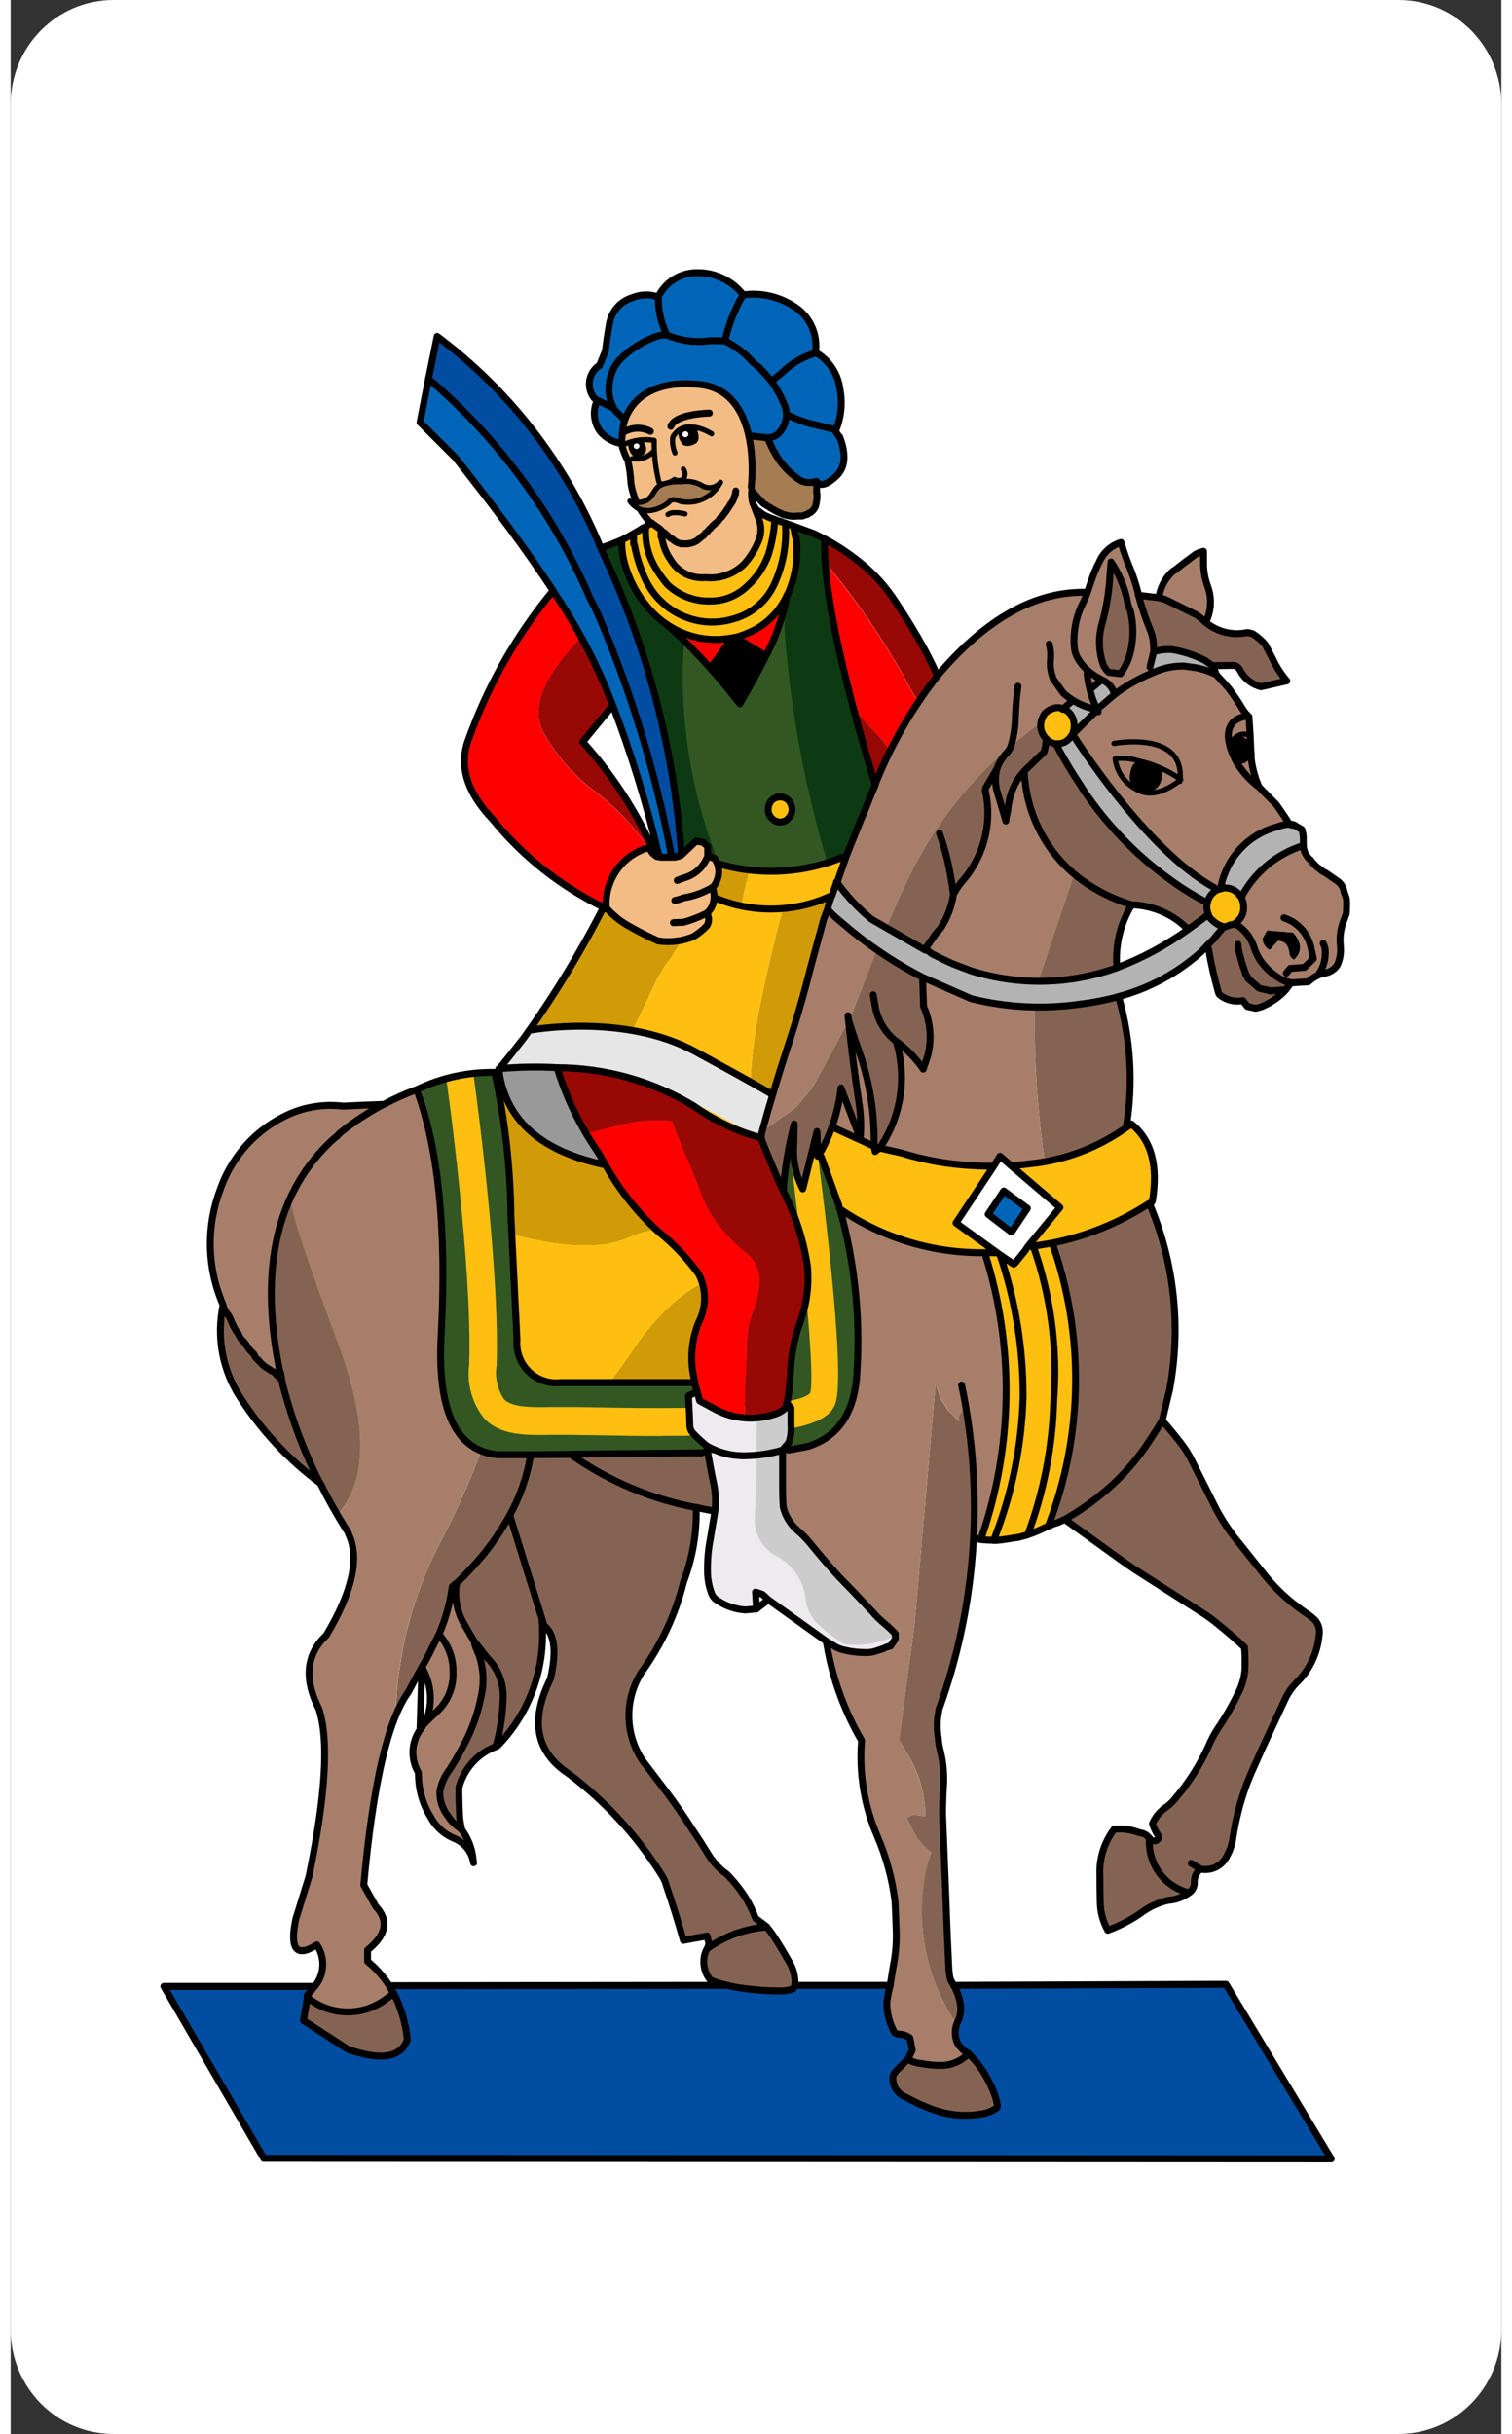 <?xml version="1.0" encoding="UTF-8"?>
<svg xmlns="http://www.w3.org/2000/svg" xmlns:xlink="http://www.w3.org/1999/xlink" width="261px" height="420px" viewBox="0 0 261 426" version="1.1">
<rect x="0" y="0" width="261" height="426" fill="#333333" stroke="none"/>
<g id="surface1">
<path style=" stroke:none;fill-rule:nonzero;fill:rgb(100%,100%,100%);fill-opacity:1;" d="M 18 0 L 243 0 C 252.941 0 261 8.176 261 18.258 L 261 407.742 C 261 417.824 252.941 426 243 426 L 18 426 C 8.059 426 0 417.824 0 407.742 L 0 18.258 C 0 8.176 8.059 0 18 0 Z M 18 0 "/>
<path style=" stroke:none;fill-rule:nonzero;fill:rgb(19.608%,34.118%,13.725%);fill-opacity:1;" d="M 114.898 107.566 L 118.918 151.625 L 136.949 156.707 L 150.539 148.582 L 137.941 102.699 Z M 71.699 192.43 C 74.801 203.047 76.219 214.102 75.898 225.172 C 74.879 240.992 74.492 255.203 87.48 254.809 C 100.469 254.41 133.742 254.594 133.742 254.594 C 133.742 254.594 146.129 253.773 147.332 244.25 C 148.531 234.727 148.949 217.656 142.742 204.449 C 136.531 191.242 83.699 187.594 83.699 187.594 C 80.176 187.797 76.68 188.41 73.289 189.418 C 70.887 190.633 70.469 189.812 71.672 192.461 Z M 71.699 192.43 "/>
<path style=" stroke:none;fill-rule:nonzero;fill:rgb(99.608%,74.902%,6.275%);fill-opacity:1;" d="M 114.059 251.34 C 110.488 251.34 106.562 251.281 102.152 251.191 L 97.109 251.129 L 94.891 251.129 C 90.242 251.219 85.832 251.281 82.949 248.297 C 80.809 245.664 79.844 242.25 80.281 238.867 C 80.879 221.613 76.352 189.266 76.289 188.93 L 81.059 188.234 C 81.242 189.57 85.68 221.34 85.082 239.016 C 84.762 241.07 85.223 243.168 86.371 244.891 C 87.812 246.352 91.051 246.316 94.832 246.258 L 97.109 246.258 C 98.309 246.258 100.113 246.258 102.242 246.316 C 125.34 246.773 138.062 245.922 139.98 243.824 C 140.969 240.629 138.359 216.043 136.172 199.672 L 140.91 199 C 141.809 205.789 146.309 239.871 144.418 245.586 C 143.07 249.727 135.332 251.309 114.059 251.309 Z M 114.059 251.34 "/>
<path style=" stroke:none;fill-rule:nonzero;fill:rgb(52.157%,38.824%,32.549%);fill-opacity:1;" d="M 67.316 349.016 C 67 349.395 66.625 349.723 66.211 349.988 C 62.078 353.211 56.309 353.141 52.258 349.809 L 51.57 353.855 L 59.309 358.875 C 65.109 360.922 68.59 360.363 69.75 357.199 C 69.469 354.355 68.656 351.586 67.352 349.043 M 163.738 361.703 C 162.371 361.746 161 361.625 159.66 361.34 C 158.867 361.277 158.102 361.035 157.41 360.637 L 156.512 361.555 C 156.188 361.816 155.859 362.129 155.52 362.496 C 155.234 362.785 154.996 363.113 154.801 363.469 C 154.543 365.098 155.461 366.68 156.988 367.242 C 158.711 368.227 160.52 369.039 162.391 369.676 C 165.066 370.543 167.914 370.699 170.672 370.133 C 171.504 369.965 172.293 369.613 172.98 369.098 C 173.016 368.957 173.039 368.816 173.039 368.672 C 172.898 367.875 172.688 367.09 172.41 366.332 L 171.449 364.289 C 170.559 362.57 169.391 361.008 168 359.668 C 166.867 360.84 165.355 361.562 163.738 361.703 M 167.34 245.953 L 165.988 247.781 L 165.988 248.75 L 164.793 247.508 C 164.344 247.129 163.969 246.676 163.68 246.168 C 163.355 245.707 163.055 245.23 162.781 244.738 L 162.18 242.879 C 162.074 242.566 162.004 242.238 161.969 241.906 L 158.25 284.355 L 155.551 304.496 C 156.188 305.535 156.828 306.629 157.469 307.785 C 159.215 310.859 160.137 314.34 160.141 317.887 L 157.949 317.586 L 156.867 318.191 C 157.391 319.266 157.961 320.371 158.578 321.508 C 158.953 322.055 159.375 322.562 159.84 323.027 C 160.266 323.457 160.719 323.852 161.188 324.215 C 160.828 325.148 160.527 326.105 160.289 327.074 C 158.234 336.668 160.285 346.703 165.93 354.676 C 165.969 354.438 166.047 354.211 166.168 354.008 C 166.691 352.953 166.82 351.742 166.531 350.598 C 166.336 349.574 165.961 348.594 165.418 347.707 C 165.312 347.605 165.23 347.484 165.18 347.344 C 164.852 346.871 164.664 346.309 164.641 345.73 C 164.566 345.285 164.523 344.84 164.52 344.391 C 164.32 340.539 164.16 336.715 164.039 332.918 L 163.438 317.766 C 163.438 316.164 163.5 314.375 163.617 312.41 C 163.707 310.391 163.492 308.371 162.988 306.418 C 162.832 305.785 162.734 305.148 162.691 304.496 C 162.488 303.301 162.449 302.086 162.57 300.879 L 162.812 299.355 C 166.297 289.812 168.328 279.789 168.84 269.629 C 169.215 261.703 168.711 253.762 167.34 245.953 M 149.043 199.492 C 149.199 197.562 149.141 195.621 148.859 193.711 C 148.059 188.434 147.43 183.281 146.969 178.25 L 140.34 190.422 L 137.492 193.832 L 132.09 197.664 C 131.949 197.91 131.852 198.176 131.789 198.453 C 131.867 198.609 131.93 198.773 131.969 198.941 C 132.25 199.895 132.551 200.836 132.871 201.77 C 133.629 204.152 134.527 206.477 135.57 208.742 L 135.57 208.012 C 135.77 205.922 136.07 203.84 136.473 201.77 C 136.75 200.129 137.09 198.527 137.492 196.965 L 137.43 200.375 C 137.199 203.102 137.727 205.844 138.961 208.285 L 140.34 202.809 L 141.453 198.273 L 141.57 200.191 L 142.23 201.652 C 142.297 201.551 142.355 201.449 142.41 201.344 C 143.047 200.066 143.617 198.777 144.121 197.48 C 144.91 195.273 145.43 192.973 145.68 190.633 L 149.043 199.457 M 159.961 171.281 C 157.094 169.75 154.316 168.043 151.652 166.168 L 147 178.191 L 147 178.25 L 147.18 179.285 L 148.711 183.91 C 150.68 189.324 151.625 195.059 151.5 200.828 L 151.68 201.742 L 152.457 201.133 C 152.902 200.523 153.305 199.883 153.66 199.215 C 156.461 194.086 157.078 188.02 155.371 182.418 C 157.207 183.762 158.809 185.406 160.109 187.289 C 160.391 186.535 160.641 185.777 160.859 185.008 C 161.617 182.133 161.371 179.082 160.168 176.363 L 159.988 171.254 M 85.59 254.809 C 84.48 254.711 83.387 254.441 82.352 254.02 C 80.398 259.223 78.145 264.301 75.598 269.23 C 70.273 279.164 67.441 290.273 67.352 301.578 C 67.965 299.715 68.848 297.949 69.961 296.344 L 72.359 292.023 C 73.059 290.805 73.68 289.621 74.223 288.465 L 75.301 286.242 C 76.445 283.574 77.227 280.758 77.609 277.871 C 77.844 277.637 78.105 277.43 78.391 277.262 C 77.957 279.961 78.547 282.723 80.039 284.992 C 80.48 285.805 80.949 286.605 81.449 287.398 C 81.566 287.973 81.746 288.535 81.988 289.074 C 82.02 289.148 82.043 289.234 82.047 289.312 L 82.168 289.438 C 83.074 291.793 83.285 294.359 82.77 296.832 C 82.27 299.465 81.43 302.023 80.281 304.441 C 79.34 306.316 78.309 308.145 77.188 309.914 C 76.32 311.02 75.73 312.324 75.477 313.719 C 75.422 315.285 75.926 316.816 76.891 318.039 C 77.285 318.668 77.797 319.215 78.391 319.652 C 78.711 319.898 79.023 320.164 79.32 320.441 C 79.16 319.734 79.043 319.055 78.961 318.406 C 78.84 316.598 78.781 314.832 78.781 313.109 C 79.641 309.77 82.062 307.078 85.262 305.898 C 85.316 305.867 85.379 305.844 85.441 305.836 C 85.441 305.797 85.48 305.773 85.559 305.773 C 91.02 300.203 93.879 292.531 93.422 284.691 L 93.422 284.508 L 93.359 283.715 L 93.543 284.262 L 93.422 284.508 C 95.523 285.91 95.977 289.09 94.801 294.062 C 91.199 301.305 92.258 306.828 97.98 310.648 C 104.383 315.453 109.871 321.402 114.18 328.203 C 114.613 328.852 114.926 329.57 115.109 330.332 C 116.191 333.438 117.191 336.59 118.109 339.797 L 122.219 339.035 L 122.52 340.402 L 122.281 341.195 C 122.027 341.637 121.855 342.121 121.77 342.625 C 121.504 344.074 121.891 345.57 122.82 346.703 C 123.789 347.129 124.793 347.453 125.82 347.676 C 126.789 347.93 127.766 348.113 128.762 348.223 C 130.777 348.504 132.812 348.648 134.848 348.648 C 135.695 348.699 136.543 348.574 137.34 348.285 L 137.52 347.922 C 137.508 347.82 137.555 347.727 137.641 347.676 C 137.75 346.199 137.383 344.723 136.59 343.48 C 135.711 341.918 134.801 340.414 133.859 338.977 C 133.5 338.445 133.121 337.941 132.723 337.453 L 130.707 335.934 C 130.223 334.586 129.59 333.301 128.82 332.098 C 127.906 330.691 126.848 329.391 125.668 328.203 C 125.57 328.094 125.445 328.012 125.312 327.961 C 124.07 326.992 123.02 325.797 122.219 324.43 C 121.359 322.969 120.508 321.648 119.668 320.473 C 118.211 318.184 116.652 315.93 114.992 313.719 L 110.91 308.305 C 107.82 303.664 107.754 297.613 110.73 292.902 C 114.199 288.141 116.711 282.734 118.141 276.988 C 119.707 272.871 120.449 268.477 120.332 264.059 C 121.371 264.301 122.461 264.523 123.602 264.727 C 123.824 262.855 123.699 260.957 123.238 259.129 L 122.82 257.027 L 122.34 254.32 L 85.617 254.809 M 38.25 230.102 C 37.906 229.645 37.637 229.129 37.469 228.578 C 36.258 234.219 37.375 240.109 40.559 244.891 C 44.281 250.668 48.996 255.715 54.48 259.797 C 55.363 261.562 56.289 263.309 57.27 265.031 C 62.57 259.09 62.57 249.027 57.27 234.848 C 51.949 220.586 49.25 212.43 49.172 210.383 C 45.492 218.699 45.031 229.117 47.789 241.633 C 47.754 241.555 47.688 241.488 47.609 241.449 C 47.254 241.168 46.922 240.852 46.621 240.508 C 46.551 240.395 46.445 240.309 46.32 240.262 C 46.188 240.195 46.043 240.133 45.902 240.082 C 45.859 240 45.797 239.938 45.723 239.898 C 45.148 239.605 44.629 239.215 44.191 238.742 C 43.891 238.41 43.57 238.094 43.23 237.801 C 43.125 237.539 42.98 237.293 42.809 237.07 C 42.395 236.711 42.043 236.293 41.762 235.824 C 41.488 235.395 41.168 235.004 40.801 234.664 C 40.527 234.324 40.305 233.941 40.141 233.539 L 39.961 233.355 C 39.672 232.914 39.418 232.445 39.211 231.957 L 38.91 231.258 C 38.746 230.84 38.523 230.449 38.25 230.102 M 207.273 256.059 C 206.699 254.871 206.004 253.746 205.199 252.707 C 204.141 251.352 203.051 250.039 201.93 248.785 L 203.25 243.398 C 205.293 232.418 204.047 221.07 199.68 210.809 C 194.492 214.191 188.723 216.559 182.672 217.777 C 188.367 233.824 188.145 251.422 182.039 267.316 L 182.938 266.887 L 183.691 266.645 L 184.891 266.098 L 193.172 272.062 C 194.473 273.016 195.75 273.93 197.012 274.801 L 208.77 282.285 C 209.824 282.953 210.824 283.695 211.77 284.508 C 213.309 285.746 214.828 287.062 216.332 288.465 C 216.445 289.859 216.465 291.262 216.391 292.664 C 216.242 294.031 215.844 295.363 215.219 296.586 C 214.184 298.715 212.992 300.758 211.648 302.703 C 211.031 303.676 210.5 304.707 210.059 305.773 C 208.52 309.18 206.496 312.336 204.059 315.148 C 203.57 315.742 202.992 316.254 202.348 316.672 C 201.441 317.363 200.719 318.27 200.25 319.316 C 200.445 320.023 200.75 320.688 201.152 321.297 C 201.273 321.441 201.316 321.637 201.273 321.82 C 201.234 322.004 201.109 322.16 200.938 322.238 C 200.496 322.477 199.949 322.332 199.68 321.906 C 199.27 321.352 198.648 320.996 197.973 320.93 C 196.559 320.383 195.039 320.176 193.527 320.32 C 191.785 322.625 190.902 325.48 191.039 328.387 L 191.102 333.254 C 191.145 334.918 191.586 336.547 192.391 338 C 194.637 337.195 196.758 336.066 198.691 334.652 C 200 333.754 201.465 333.117 203.012 332.766 C 204.305 332.672 205.551 332.223 206.609 331.457 C 207.254 331.062 207.621 330.336 207.57 329.57 C 207.543 328.68 207.945 327.828 208.648 327.293 C 210.57 327.695 212.516 326.699 213.332 324.887 C 213.848 323.965 214.188 322.953 214.32 321.906 C 214.523 320.605 214.742 319.438 214.98 318.406 C 215.691 315.211 216.746 312.109 218.129 309.156 L 219.359 306.383 L 223.473 297.562 C 223.984 296.457 224.684 295.461 225.539 294.609 C 227.805 292.375 229.195 289.379 229.438 286.184 C 229.594 285.141 229.195 284.102 228.391 283.441 C 227.898 283.02 227.379 282.633 226.828 282.285 C 223.992 280.328 221.473 277.938 219.359 275.195 L 215.582 270.449 C 213.988 268.578 212.602 266.539 211.441 264.363 C 210 261.562 208.609 258.793 207.273 256.059 M 195.66 197.512 C 196.91 189.879 196.449 182.059 194.309 174.629 C 192.125 175.234 189.898 175.672 187.648 175.938 C 184.883 176.293 182.098 176.473 179.309 176.484 C 179.27 178.293 179.27 180.098 179.309 181.902 C 179.434 189.184 180.035 196.453 181.109 203.656 C 186.352 202.73 191.32 200.633 195.66 197.512 M 196.621 158.562 C 199.633 158.652 202.547 159.684 204.957 161.516 L 206.52 162.824 L 208.77 161.211 L 208.949 161.09 L 210.059 160.234 C 209.875 159.848 209.77 159.422 209.762 158.992 C 209.758 158.723 209.797 158.453 209.883 158.199 C 208.984 157.77 208.113 157.289 207.273 156.77 C 205.844 155.918 204.461 154.996 203.133 154 C 197.293 149.754 192.234 144.504 188.188 138.48 C 187.59 137.609 187.02 136.727 186.48 135.832 C 185.379 134.109 184.332 132.281 183.328 130.355 C 182.672 130.285 182.066 129.969 181.617 129.473 L 181.562 129.414 C 180.973 128.828 180.648 128.027 180.66 127.191 C 180.656 126.711 180.777 126.234 181.02 125.824 L 175.68 130.082 C 167.941 136.449 161.66 144.445 157.262 153.512 C 155.84 156.395 154.52 159.363 153.297 162.43 L 160.469 166.504 L 162.242 163.77 L 163.141 162.668 C 164.312 160.895 165.082 158.883 165.391 156.77 C 165.77 156.012 166.219 155.301 166.738 154.637 C 169.266 151.859 170.859 148.348 171.301 144.598 C 171.531 142.617 171.43 140.609 171 138.664 C 170.961 138.504 170.961 138.336 171 138.176 L 173.008 134.707 C 172.617 136.082 172.637 137.543 173.07 138.906 L 174.512 143.652 C 174.559 143.727 174.578 143.809 174.57 143.898 C 174.594 143.52 174.652 143.137 174.75 142.77 C 174.867 142.309 174.945 141.844 174.992 141.371 C 175.191 139.656 175.777 138.016 176.699 136.562 C 176.992 136.125 177.312 135.707 177.66 135.316 C 178.062 142.137 181.129 148.508 186.18 153.023 L 179.852 171.891 C 184.672 172.008 189.469 171.223 194.012 169.578 C 193.68 165.715 194.594 161.852 196.621 158.562 M 223.23 171.863 C 221.535 171.059 220.078 169.816 219 168.27 C 218.648 167.699 218.332 167.098 218.07 166.477 C 217.582 164.543 216.336 162.891 214.621 161.91 C 214.363 162.027 214.09 162.09 213.809 162.094 C 213.457 162.293 213.07 162.418 212.668 162.457 L 210.781 164.738 C 210.43 165.047 210.109 165.379 209.82 165.746 C 209.699 165.824 209.641 165.887 209.641 165.93 L 211.742 173.988 C 211.781 174.129 211.855 174.254 211.949 174.355 C 213.09 175.273 214.57 175.641 216 175.363 L 216.809 176.395 L 218.25 176.695 C 218.719 176.617 219.172 176.473 219.602 176.273 C 221.078 175.613 222.406 174.648 223.5 173.441 C 223.797 173.02 224.113 172.609 224.461 172.227 C 223.98 172.125 223.551 172.012 223.172 171.891 M 196.348 107.109 C 196.039 106.449 195.836 105.738 195.75 105.008 C 195.207 102.715 194.262 100.539 192.961 98.59 L 192.777 100.688 C 192.645 103.57 192.191 106.426 191.43 109.207 C 190.711 111.652 190.793 114.27 191.668 116.664 C 191.902 117.117 192.207 117.527 192.57 117.883 L 194.609 118.121 C 195.492 116.922 196.105 115.543 196.41 114.074 C 196.922 111.781 196.902 109.395 196.348 107.109 M 219.988 113.074 C 219.367 112.316 218.629 111.672 217.801 111.156 C 217.488 111.047 217.168 110.965 216.84 110.91 C 214.273 111.473 211.59 110.824 209.547 109.145 C 209.047 108.68 208.52 108.242 207.957 107.84 L 202.801 105.312 C 202.324 105.086 201.82 104.918 201.301 104.824 L 197.762 104.402 C 198.352 106.578 199.086 108.711 199.949 110.793 C 200.191 111.445 200.332 112.129 200.367 112.828 C 200.41 113.277 200.43 113.75 200.43 114.258 C 201.453 113.973 202.52 113.852 203.582 113.895 C 205.637 114.227 207.633 114.883 209.488 115.844 C 209.906 116.18 210.348 116.484 210.809 116.754 L 214.469 116.664 C 214.688 116.691 214.891 116.777 215.07 116.906 C 215.301 117.109 215.484 117.355 215.609 117.637 C 216.383 119.02 217.688 120.012 219.211 120.375 C 220.367 120.152 221.871 119.816 223.707 119.371 C 222.703 118.223 221.863 116.93 221.219 115.535 Z M 219.988 113.074 "/>
<path style=" stroke:none;fill-rule:nonzero;fill:rgb(65.49%,49.412%,41.569%);fill-opacity:1;" d="M 75.27 286.273 L 74.188 288.492 C 73.652 289.648 73.02 290.836 72.301 292.055 C 74.176 294.734 74.543 298.223 73.262 301.242 C 73.207 301.293 73.148 301.336 73.082 301.363 C 73.137 301.336 73.199 301.312 73.262 301.305 C 73.129 301.473 72.988 301.637 72.84 301.789 C 72.762 301.832 72.699 301.891 72.66 301.973 C 72.527 302.074 72.438 302.227 72.418 302.398 C 70.465 304.652 70.176 307.926 71.699 310.492 C 71.656 313.211 72.383 315.883 73.801 318.191 C 74.738 319.965 76.27 321.336 78.121 322.055 C 79.836 322.801 81.059 324.387 81.363 326.254 C 81.281 325.895 81.219 325.527 81.18 325.16 C 80.949 323.465 80.297 321.852 79.289 320.473 C 78.992 320.195 78.684 319.93 78.363 319.684 C 77.766 319.246 77.258 318.695 76.859 318.07 C 75.891 316.848 75.391 315.312 75.449 313.75 C 75.699 312.359 76.289 311.051 77.16 309.945 C 78.281 308.172 79.312 306.344 80.25 304.469 C 81.402 302.055 82.238 299.496 82.738 296.859 C 83.254 294.391 83.043 291.82 82.141 289.465 L 82.02 289.348 C 82.012 289.262 81.988 289.18 81.961 289.102 C 81.715 288.57 81.535 288.008 81.422 287.426 C 80.918 286.617 80.453 285.805 80.008 284.992 C 78.531 282.738 77.941 280 78.363 277.324 C 78.074 277.492 77.812 277.699 77.578 277.934 C 77.191 280.809 76.414 283.613 75.27 286.273 M 135.418 257.062 L 135.418 260.773 C 135.418 261.906 135.457 262.996 135.539 264.027 C 135.945 265.625 136.84 267.055 138.09 268.109 C 138.91 268.828 139.664 269.621 140.34 270.48 C 142 272.508 143.66 274.434 145.32 276.262 C 147.32 278.289 149.25 280.309 151.109 282.316 C 151.812 283.086 152.574 283.801 153.391 284.445 C 154.02 284.969 154.609 285.539 155.16 286.148 L 155.16 287.125 L 154.316 288.344 L 153.48 288.555 C 153.281 288.68 153.07 288.781 152.848 288.855 C 152.766 288.859 152.684 288.879 152.613 288.918 L 151.887 289.164 C 151.281 289.379 150.641 289.48 150 289.465 C 148.84 289.473 147.684 289.352 146.551 289.102 C 145.961 288.992 145.387 288.805 144.84 288.555 L 143.129 287.551 L 143.312 288.555 C 144.344 294.309 146.375 299.832 149.309 304.863 C 148.84 310.59 149.789 316.34 152.07 321.598 C 153.613 325.207 154.656 329.016 155.16 332.918 C 155.238 334.336 155.301 335.781 155.34 337.238 C 155.496 339.719 155.312 342.207 154.801 344.633 L 154.316 347.707 C 154.121 348.461 153.965 349.219 153.84 349.988 C 153.723 350.559 153.699 351.145 153.781 351.723 C 153.922 353.223 154.375 354.672 155.102 355.984 C 155.293 356.09 155.496 356.184 155.699 356.258 C 156.441 356.234 157.168 356.461 157.773 356.898 L 158.191 359.059 L 157.41 360.637 C 158.102 361.035 158.867 361.277 159.66 361.34 C 161 361.625 162.371 361.746 163.738 361.703 C 165.355 361.562 166.867 360.84 168 359.668 L 167.102 359.059 L 166.289 358.145 C 165.676 357.098 165.543 355.828 165.93 354.676 C 160.293 346.695 158.258 336.668 160.32 327.074 C 160.555 326.105 160.855 325.148 161.223 324.215 C 160.734 323.844 160.273 323.434 159.84 323 C 159.375 322.531 158.953 322.023 158.578 321.477 C 157.961 320.359 157.391 319.266 156.867 318.191 L 157.949 317.586 L 160.141 317.887 C 160.125 314.34 159.195 310.855 157.438 307.785 C 156.84 306.629 156.219 305.535 155.578 304.496 L 158.25 284.355 L 161.969 241.906 C 162.012 242.242 162.09 242.566 162.211 242.879 L 162.812 244.738 C 163.086 245.23 163.383 245.707 163.711 246.168 C 164 246.676 164.375 247.129 164.82 247.508 C 165.18 247.914 165.582 248.328 166.02 248.75 L 166.02 247.809 L 167.371 245.953 C 168.742 253.762 169.246 261.703 168.871 269.629 L 170.16 269.688 C 174.25 257.684 175.504 244.875 173.82 232.289 C 173.188 227.953 172.195 223.68 170.852 219.512 C 161.828 219.629 152.984 216.953 145.5 211.844 C 148.043 220.969 149.055 230.461 148.5 239.93 C 148.242 247.234 145.34 251.727 139.801 253.41 L 135.418 254.23 L 135.418 257.062 M 147.148 179.285 L 146.969 178.25 C 147.449 183.262 148.082 188.414 148.859 193.711 C 149.141 195.621 149.199 197.562 149.043 199.492 L 145.68 190.668 C 145.43 192.992 144.91 195.277 144.121 197.48 L 151.5 200.828 C 151.625 195.059 150.68 189.324 148.711 183.91 L 147.211 179.285 M 160.168 176.395 C 161.371 179.109 161.617 182.16 160.859 185.035 C 160.641 185.805 160.391 186.57 160.109 187.316 C 158.809 185.438 157.207 183.793 155.371 182.449 C 157.066 188.055 156.441 194.121 153.633 199.246 C 153.277 199.914 152.875 200.555 152.43 201.16 L 156.242 201.988 C 160.234 203.238 164.363 203.992 168.539 204.238 C 169.801 204.32 171.098 204.359 172.441 204.359 L 173.551 202.594 L 175.5 204.297 L 178.711 203.93 C 179.512 203.891 180.312 203.812 181.109 203.688 C 180.035 196.484 179.434 189.219 179.309 181.934 C 179.27 180.105 179.27 178.305 179.309 176.516 C 175.664 176.473 172.035 175.957 168.512 174.992 L 159.988 171.281 L 160.168 176.395 M 151.68 166.168 C 150.297 165.258 148.98 164.293 147.719 163.277 L 145.109 161.152 C 144.48 160.594 143.879 160.004 143.312 159.387 C 142.77 161.477 142.219 163.512 141.66 165.5 C 141.062 167.348 140.508 169.355 140.008 171.527 C 139.449 173.922 138.797 176.281 138.062 178.617 C 136 184.906 134.02 191.254 132.117 197.664 L 137.52 193.832 L 140.371 190.395 L 147 178.25 L 147 178.191 L 151.68 166.168 M 58.438 193.832 C 55.617 193.477 52.75 193.797 50.07 194.773 C 43.91 197.141 39.098 202.156 36.93 208.469 C 34.457 214.992 34.641 222.25 37.441 228.641 C 37.613 229.18 37.875 229.684 38.219 230.129 C 38.492 230.484 38.715 230.871 38.883 231.285 L 39.18 231.988 C 39.391 232.477 39.641 232.941 39.93 233.387 L 40.109 233.57 C 40.277 233.977 40.5 234.352 40.77 234.695 C 41.141 235.039 41.461 235.426 41.73 235.852 C 42.008 236.324 42.363 236.746 42.781 237.102 C 42.953 237.324 43.094 237.566 43.199 237.828 C 43.539 238.125 43.859 238.438 44.16 238.773 C 44.602 239.246 45.117 239.641 45.688 239.93 C 45.77 239.969 45.832 240.035 45.871 240.109 C 46.016 240.16 46.152 240.223 46.289 240.293 C 46.418 240.336 46.523 240.426 46.59 240.539 C 46.891 240.879 47.223 241.199 47.582 241.484 C 47.66 241.52 47.719 241.586 47.762 241.664 C 45 229.168 45.457 218.75 49.137 210.414 C 49.219 212.441 51.918 220.598 57.238 234.879 C 62.539 249.078 62.539 259.141 57.238 265.062 C 57.801 266.016 58.398 266.98 59.043 267.953 L 59.16 268.074 L 59.492 268.836 C 61.391 272.977 60.066 278.848 55.531 286.457 C 52.012 289.742 51.578 294.031 54.238 299.328 C 56 304.68 55.422 314.461 52.5 328.66 L 50.191 336.113 C 49.09 341.387 50.32 342.887 53.883 340.617 C 55.379 342.848 55.234 345.82 53.52 347.891 C 53.152 348.438 52.727 348.945 52.258 349.414 L 52.258 349.809 C 56.309 353.141 62.078 353.211 66.211 349.988 C 66.625 349.723 67 349.395 67.316 349.016 L 66.598 347.766 C 65.562 346.156 64.289 344.719 62.82 343.508 L 62.82 341.531 C 66.102 338.891 66.57 336.348 64.23 333.895 L 62.16 330.148 C 62.719 320.457 64.453 310.871 67.316 301.609 C 67.414 290.301 70.246 279.195 75.57 269.262 C 78.113 264.332 80.367 259.25 82.32 254.047 C 77.141 251.695 74.93 244.727 75.691 233.145 C 76.59 215.293 75.289 201.102 71.793 190.574 C 71.453 190.859 71.25 191 71.191 191 C 69.277 191.715 67.414 192.559 65.613 193.523 L 58.41 193.832 M 177.629 135.348 C 177.281 135.738 176.961 136.156 176.672 136.594 C 175.746 138.043 175.16 139.688 174.961 141.402 C 174.918 141.871 174.836 142.344 174.719 142.805 C 174.625 143.172 174.562 143.547 174.539 143.926 C 174.547 143.844 174.527 143.754 174.48 143.684 L 173.039 138.938 C 172.609 137.574 172.586 136.113 172.98 134.738 L 171 138.203 C 170.961 138.367 170.961 138.531 171 138.695 C 171.434 140.648 171.535 142.668 171.301 144.656 C 170.859 148.406 169.266 151.922 166.738 154.699 C 166.223 155.352 165.77 156.059 165.391 156.797 C 165.082 158.91 164.312 160.93 163.141 162.703 L 162.242 163.77 L 160.438 166.504 L 160.352 166.715 L 165.449 169 L 168.512 170.125 C 172.184 171.277 176.004 171.895 179.852 171.953 L 186.18 153.086 C 181.121 148.562 178.051 142.176 177.66 135.348 M 230.578 152.996 C 230.23 152.844 229.91 152.637 229.621 152.387 C 229.477 152.254 229.312 152.145 229.141 152.051 C 228.73 151.707 228.359 151.32 228.031 150.898 C 227.996 150.781 227.902 150.688 227.789 150.652 C 227.102 150.027 226.695 149.152 226.648 148.219 C 221.973 149.648 218.055 152.91 215.762 157.285 C 216.043 157.82 216.184 158.414 216.18 159.02 C 216.211 159.797 215.949 160.555 215.461 161.152 L 214.68 161.91 C 216.395 162.891 217.641 164.543 218.129 166.477 C 218.391 167.105 218.707 167.715 219.059 168.301 C 220.121 169.844 221.555 171.082 223.23 171.891 L 224.52 172.258 L 227.52 172.074 C 227.996 171.617 228.543 171.246 229.141 170.98 C 229.555 170.77 230 170.625 230.461 170.551 C 231.309 170.391 232.062 169.902 232.559 169.184 C 233.074 168.098 233.273 166.879 233.129 165.684 C 232.988 164.129 233.223 162.559 233.82 161.117 C 233.863 161.07 233.887 161 233.879 160.938 L 234.18 160.176 C 234.223 159.527 234.238 158.855 234.238 158.168 C 234.25 157.629 234.125 157.094 233.879 156.617 C 233.848 156.562 233.828 156.5 233.82 156.434 C 233.719 155.699 233.34 155.035 232.77 154.574 L 230.578 152.996 M 219.238 164.254 L 220.02 162.855 L 224.578 163.219 C 226.18 165.047 226.242 166.625 224.762 167.965 C 224.266 167.754 223.934 167.266 223.922 166.715 C 223.719 165.297 223.051 164.641 221.91 164.738 L 220.801 165.957 C 220.754 166.039 220.691 166.109 220.621 166.168 L 220.32 166.168 L 219.961 165.93 C 219.75 165.695 219.566 165.438 219.418 165.164 C 219.297 164.879 219.234 164.566 219.238 164.254 M 197.73 104.004 C 197.387 102.641 196.961 101.297 196.441 99.988 C 195.801 98.469 195.219 96.867 194.703 95.18 C 193.004 95.703 191.617 96.961 190.918 98.617 C 190.387 99.637 189.938 100.695 189.57 101.785 L 188.852 103.914 C 179.789 103.629 171.039 108.5 162.598 118.52 C 161.379 119.941 160.285 121.465 159.328 123.082 C 157.438 125.84 155.773 128.754 154.352 131.785 C 153.41 133.594 152.52 135.52 151.68 137.566 C 151.059 138.988 150.449 140.488 149.848 142.07 L 149.129 143.746 L 146.641 149.953 L 145.051 154.516 C 144.973 154.516 144.93 154.535 144.93 154.574 C 146.676 157.02 148.734 159.223 151.051 161.117 L 153.297 162.457 C 154.5 159.414 155.82 156.445 157.262 153.543 C 161.66 144.473 167.941 136.48 175.68 130.113 L 181.02 125.852 C 181.027 125.785 181.051 125.723 181.078 125.668 C 181.191 125.434 181.355 125.223 181.562 125.059 L 181.562 125 C 181.875 124.637 182.297 124.383 182.758 124.273 C 183.035 124.152 183.328 124.09 183.629 124.09 L 183.812 124.09 C 183.953 124.086 184.094 124.105 184.227 124.148 L 186.301 122.781 C 187.391 123.441 188.559 123.949 189.777 124.301 C 190.059 124.203 190.367 124.285 190.562 124.512 L 186.18 128.832 L 186.18 128.895 C 187.199 130.457 188.27 131.98 189.391 133.461 C 189.848 134.152 190.34 134.816 190.859 135.469 L 192.57 137.75 C 192.969 138.258 193.41 138.773 193.891 139.305 C 195.23 140.984 196.59 142.586 197.973 144.109 L 199.23 145.328 C 199.672 145.855 200.141 146.352 200.641 146.816 C 202.141 148.258 203.66 149.656 205.199 151.016 L 209.012 153.969 L 211.828 155.887 C 211.922 155.84 212.027 155.82 212.129 155.824 C 213.031 150.539 216.906 146.289 222.031 144.965 C 222.727 144.676 223.469 144.512 224.219 144.473 C 223.68 143.582 223.109 142.719 222.512 141.887 L 221.91 141.035 L 218.91 137.992 C 218.203 136.391 217.738 134.688 217.527 132.941 L 217.527 132.152 L 217.109 125.668 L 216.508 125.059 C 216.227 124.699 215.977 124.312 215.762 123.902 C 215.062 122.773 214.312 121.676 213.508 120.617 L 211.41 118.34 L 210.809 116.754 C 210.359 116.48 209.93 116.18 209.52 115.844 C 207.66 114.895 205.668 114.246 203.609 113.926 C 202.547 113.879 201.484 114.004 200.461 114.293 C 200.461 113.785 200.438 113.305 200.398 112.859 C 200.363 112.164 200.223 111.473 199.98 110.82 C 199.117 108.742 198.383 106.605 197.789 104.43 C 197.754 104.293 197.734 104.148 197.73 104.004 M 195.777 105.039 C 195.859 105.777 196.062 106.5 196.379 107.168 C 196.926 109.445 196.949 111.82 196.441 114.109 C 196.137 115.57 195.523 116.953 194.641 118.156 L 192.57 117.91 C 192.207 117.559 191.902 117.145 191.668 116.691 C 190.805 114.297 190.734 111.684 191.461 109.238 C 192.223 106.461 192.676 103.602 192.809 100.719 L 192.992 98.59 C 194.297 100.551 195.238 102.738 195.777 105.039 M 209.16 97.156 L 209.16 96.73 C 208.664 96.84 208.188 97.023 207.75 97.277 C 206.531 98.172 205.352 99.086 204.211 100.02 C 203.992 100.117 203.789 100.254 203.609 100.414 C 202.379 101.59 201.586 103.156 201.359 104.859 C 201.879 104.949 202.383 105.113 202.859 105.344 L 207.957 107.867 C 208.523 108.27 209.066 108.707 209.582 109.18 C 210.562 107.176 210.676 104.848 209.883 102.758 C 209.383 101.434 209.141 100.035 209.16 98.617 Z M 209.16 97.156 "/>
<path style=" stroke:none;fill-rule:nonzero;fill:rgb(0%,30.196%,63.137%);fill-opacity:1;" d="M 128.699 348.258 C 127.73 348.141 126.766 347.957 125.82 347.707 L 66.598 347.766 L 67.316 349.016 C 68.641 351.57 69.469 354.363 69.75 357.23 C 68.609 360.375 65.129 360.922 59.309 358.875 L 51.57 353.855 L 52.258 349.809 L 52.258 349.379 C 52.727 348.926 53.152 348.426 53.52 347.891 L 27.09 347.891 L 44.582 377.984 L 231.18 377.828 L 213.059 347.527 L 165.418 347.707 C 165.961 348.594 166.336 349.574 166.531 350.598 C 166.82 351.742 166.691 352.953 166.168 354.008 C 166.047 354.211 165.969 354.438 165.93 354.676 C 165.535 355.84 165.668 357.121 166.289 358.176 L 167.129 359.086 L 168.027 359.695 C 169.41 361.027 170.566 362.578 171.449 364.289 L 172.41 366.332 C 172.688 367.09 172.898 367.875 173.039 368.672 C 173.039 368.816 173.016 368.957 172.98 369.098 C 172.293 369.613 171.504 369.965 170.672 370.133 C 167.914 370.688 165.066 370.52 162.391 369.645 C 160.52 369.016 158.711 368.215 156.988 367.242 C 155.461 366.68 154.543 365.098 154.801 363.469 C 154.996 363.113 155.234 362.785 155.52 362.496 C 155.859 362.129 156.188 361.805 156.512 361.52 L 157.41 360.609 L 158.191 359.086 L 157.773 356.898 C 157.16 356.453 156.418 356.227 155.672 356.258 C 155.465 356.191 155.266 356.109 155.07 356.016 C 154.352 354.699 153.914 353.25 153.781 351.754 C 153.695 351.168 153.719 350.57 153.84 349.988 C 153.965 349.219 154.121 348.461 154.316 347.707 L 137.609 347.707 C 137.523 347.758 137.477 347.852 137.492 347.949 L 137.312 348.316 C 136.512 348.605 135.668 348.73 134.82 348.68 C 132.785 348.676 130.75 348.535 128.73 348.258 "/>
<path style=" stroke:none;fill-rule:nonzero;fill:rgb(60%,60%,60%);fill-opacity:1;" d="M 96 187.105 C 92.602 186.898 89.191 186.949 85.801 187.258 C 85.781 187.27 85.77 187.293 85.77 187.316 L 85.77 187.684 C 85.77 187.746 85.781 187.809 85.801 187.867 C 87.082 196.406 93.281 201.824 104.402 204.113 C 103.891 203.113 103.32 202.152 102.691 201.223 C 102.07 200.289 101.48 199.328 100.918 198.332 C 98.824 194.801 97.172 191.02 96 187.074 Z M 96 187.105 "/>
<path style=" stroke:none;fill-rule:nonzero;fill:rgb(100%,100%,100%);fill-opacity:1;" d="M 175.891 221.488 L 176.188 221.246 L 183.992 211.57 L 175.469 204.266 L 173.52 202.594 L 172.41 204.359 L 165.812 214.25 L 175.891 221.488 M 178.32 211.75 L 175.531 215.891 L 171.449 212.754 L 174.148 208.68 Z M 178.32 211.75 "/>
<path style=" stroke:none;fill-rule:nonzero;fill:rgb(0%,39.608%,71.765%);fill-opacity:1;" d="M 175.531 215.891 L 178.32 211.723 L 174.18 208.68 L 171.449 212.754 L 175.531 215.891 "/>
<path style=" stroke:none;fill-rule:nonzero;fill:rgb(100%,0%,0%);fill-opacity:1;" d="M 118.109 201.926 C 117.309 200.055 116.539 198.129 115.801 196.145 C 113.203 195.875 110.586 196.008 108.031 196.539 C 105.711 197.086 103.34 197.684 100.918 198.332 C 101.48 199.348 102.082 200.312 102.719 201.223 C 103.348 202.152 103.922 203.113 104.43 204.113 C 106.77 208.148 109.637 211.844 112.949 215.098 L 113.73 215.828 C 116.367 217.941 118.715 220.398 120.723 223.133 C 121.012 223.562 121.238 224.031 121.379 224.531 C 121.977 226.895 121.77 229.395 120.781 231.621 C 119.512 234.723 119.215 238.145 119.938 241.422 L 120.117 242.211 C 120.117 242.355 120.137 242.5 120.18 242.637 L 120.539 243.762 L 120.957 245.406 L 123.93 247.02 C 125.406 247.676 126.961 248.145 128.547 248.418 L 128.547 247.141 C 128.547 244.703 128.629 242.223 128.789 239.688 C 128.91 238.062 128.969 236.48 128.969 234.938 C 129.031 233.023 129.406 231.133 130.078 229.34 C 130.699 227.785 131.062 226.145 131.16 224.473 C 131.266 222.5 130.43 220.594 128.91 219.359 C 127.328 218.082 125.871 216.66 124.559 215.098 C 122.883 213.094 121.578 210.797 120.723 208.312 C 119.922 206.145 119.051 204.012 118.109 201.926 M 95.25 103.609 C 88.875 111.297 83.879 120.062 80.492 129.504 C 78.668 134.109 80.07 138.836 84.691 143.684 C 89.977 150.16 96.594 155.391 104.07 159.02 L 104.609 159.324 L 104.609 159.141 C 104.305 154.34 107.379 149.984 111.957 148.738 C 109.328 144.84 106.086 141.406 102.359 138.574 C 98.797 135.93 95.805 132.574 93.57 128.715 C 90.891 124.352 93.051 118.621 100.051 111.52 C 98.648 109.086 97.051 106.449 95.25 103.609 "/>
<path style=" stroke:none;fill-rule:nonzero;fill:rgb(99.608%,74.902%,6.275%);fill-opacity:1;" d="M 186.508 127.219 C 186.512 126.398 186.211 125.609 185.672 125 C 185.266 124.57 184.742 124.277 184.168 124.148 C 184.047 124.109 183.914 124.09 183.777 124.09 L 183.602 124.09 C 183.289 124.086 182.984 124.148 182.699 124.273 C 182.234 124.383 181.816 124.637 181.5 125 L 181.5 125.059 C 181.309 125.227 181.156 125.438 181.051 125.668 C 181.016 125.723 180.996 125.785 180.992 125.852 C 180.75 126.27 180.625 126.742 180.629 127.219 C 180.617 128.055 180.941 128.859 181.531 129.441 L 181.59 129.504 C 182.027 130.012 182.637 130.336 183.301 130.418 L 183.602 130.418 C 184.406 130.422 185.176 130.062 185.699 129.441 C 185.84 129.254 185.988 129.07 186.148 128.895 L 186.148 128.832 C 186.391 128.332 186.516 127.777 186.508 127.219 "/>
<path style=" stroke:none;fill-rule:nonzero;fill:rgb(100%,0%,0%);fill-opacity:1;" d="M 159.301 123.082 C 158.719 122.457 158.215 121.766 157.801 121.012 C 153.598 113.141 148.625 105.719 142.949 98.863 C 143.805 107.488 145.453 116.016 147.867 124.332 C 149.41 126.098 150.828 127.676 152.129 129.078 C 152.332 129.238 152.508 129.426 152.672 129.625 L 153.391 130.66 C 153.633 131.09 153.945 131.473 154.316 131.785 C 155.742 128.754 157.41 125.84 159.301 123.082 "/>
<path style=" stroke:none;fill-rule:nonzero;fill:rgb(99.608%,74.902%,6.275%);fill-opacity:1;" d="M 212.098 155.824 C 211.996 155.82 211.895 155.84 211.801 155.887 C 211.375 156.031 210.996 156.281 210.688 156.617 C 210.254 157.055 209.961 157.613 209.852 158.227 C 209.77 158.484 209.727 158.75 209.73 159.02 C 209.742 159.449 209.844 159.879 210.031 160.27 C 210.094 160.598 210.262 160.895 210.508 161.117 C 210.879 161.496 211.293 161.824 211.742 162.094 L 212.699 162.457 C 213.102 162.418 213.488 162.293 213.84 162.094 C 214.121 162.09 214.395 162.027 214.648 161.91 L 215.434 161.117 C 215.914 160.531 216.168 159.785 216.152 159.02 C 216.156 158.414 216.008 157.82 215.73 157.285 L 215.191 156.617 C 214.602 155.992 213.789 155.637 212.941 155.641 C 212.652 155.645 212.367 155.707 212.098 155.824 Z M 212.098 155.824 "/>
<path style=" stroke:none;fill-rule:nonzero;fill:rgb(80%,80%,80%);fill-opacity:1;" d="M 136.379 245.953 L 136.199 245.953 L 136.137 246.562 C 135.512 247.16 134.73 247.582 133.891 247.781 C 132.848 248.195 131.742 248.434 130.621 248.477 C 130.582 250.508 130.559 252.668 130.559 254.961 C 130.559 258.328 130.461 261.758 130.258 265.246 C 129.965 268.195 131.477 271.031 134.07 272.395 C 136.91 273.875 138.824 276.699 139.172 279.914 C 139.383 281.762 140.281 283.461 141.688 284.66 C 143.059 285.84 144.516 286.918 146.043 287.887 L 148.109 287.945 C 150.57 287.934 152.988 287.316 155.16 286.148 C 154.602 285.551 153.996 284.992 153.359 284.477 C 152.555 283.816 151.801 283.094 151.109 282.316 C 149.273 280.289 147.34 278.258 145.32 276.23 C 143.66 274.426 142 272.496 140.34 270.449 C 139.66 269.602 138.91 268.816 138.09 268.109 C 136.84 267.055 135.945 265.625 135.539 264.027 C 135.457 262.996 135.418 261.906 135.418 260.773 L 135.418 254.078 L 136.531 252.77 C 136.809 251.988 136.949 251.164 136.949 250.336 L 136.949 246.684 Z M 136.379 245.953 "/>
<path style=" stroke:none;fill-rule:nonzero;fill:rgb(93.725%,91.765%,94.118%);fill-opacity:1;" d="M 120.957 245.406 L 120.539 243.762 C 120.02 244.008 119.512 244.27 119.012 244.555 L 119.07 246.289 C 119.191 248.055 119.25 249.168 119.25 249.637 C 119.246 250.074 119.383 250.5 119.641 250.855 C 119.641 250.914 119.703 250.996 119.82 251.098 C 120.367 251.68 120.949 252.23 121.562 252.742 L 122.07 253.227 C 122.809 253.613 123.566 253.949 124.352 254.23 L 122.312 254.352 L 122.789 257.062 L 123.211 259.191 C 123.668 261.008 123.789 262.895 123.57 264.758 L 122.789 269.445 C 122.391 271.43 122.207 273.445 122.25 275.473 C 122.305 276.691 122.559 277.895 123 279.031 C 123.047 279.16 123.105 279.281 123.18 279.395 C 123.395 279.805 123.73 280.133 124.141 280.34 C 125.574 281.301 127.227 281.863 128.941 281.98 L 130.891 281.801 L 130.707 278.848 C 131.129 278.965 131.539 279.105 131.941 279.273 L 132.961 280.188 L 143.16 287.488 L 144.867 288.523 C 145.418 288.777 145.992 288.961 146.578 289.074 C 147.715 289.32 148.871 289.445 150.027 289.438 C 150.672 289.453 151.316 289.352 151.922 289.133 L 152.641 288.891 C 152.715 288.852 152.797 288.828 152.879 288.828 C 153.102 288.746 153.309 288.648 153.512 288.523 L 154.352 288.281 L 155.191 287.062 L 155.191 286.148 C 153.016 287.309 150.594 287.914 148.141 287.914 L 146.043 287.855 C 144.523 286.887 143.082 285.809 141.719 284.629 C 140.305 283.434 139.391 281.738 139.172 279.883 C 138.824 276.664 136.91 273.84 134.07 272.367 C 131.488 270.992 129.992 268.16 130.293 265.215 C 130.488 261.727 130.59 258.297 130.59 254.93 C 130.59 252.637 130.609 250.477 130.648 248.449 L 128.547 248.387 C 126.969 248.113 125.43 247.641 123.957 246.988 Z M 120.957 245.406 "/>
<path style=" stroke:none;fill-rule:nonzero;fill:rgb(81.569%,60.784%,2.745%);fill-opacity:1;" d="M 121.379 224.566 C 118.938 225.785 116.707 227.395 114.781 229.34 C 112.852 231.227 111.109 233.309 109.59 235.547 C 108.047 237.859 106.469 240.094 104.852 242.242 L 120.152 242.242 L 119.938 241.422 C 119.215 238.145 119.512 234.723 120.781 231.621 C 121.77 229.395 121.977 226.895 121.379 224.531 M 139.98 171.527 C 140.5 169.355 141.051 167.348 141.629 165.5 L 143.312 159.387 C 143.512 158.551 143.762 157.727 144.062 156.922 C 141.258 158.289 138.227 159.105 135.117 159.324 C 133.66 164.781 132.359 170.328 131.219 175.969 C 130.148 181.156 129.547 186.434 129.418 191.73 C 129.34 193.922 129.289 196.121 129.27 198.332 C 130.152 198.609 131.055 198.816 131.969 198.941 C 131.93 198.773 131.867 198.609 131.789 198.453 C 131.852 198.176 131.949 197.91 132.09 197.664 C 133.988 191.254 135.969 184.906 138.031 178.617 C 138.77 176.281 139.422 173.922 139.98 171.527 M 123.152 155.52 C 123.344 156.09 123.449 156.684 123.449 157.285 C 124.91 157.871 126.414 158.328 127.949 158.656 C 128.352 156.523 128.789 154.395 129.27 152.266 C 127.531 152.078 125.809 151.777 124.109 151.352 L 124.172 151.684 L 124.23 152.844 C 124.188 153.836 123.805 154.785 123.152 155.52 M 85.801 187.867 C 85.551 187.867 85.297 187.887 85.047 187.926 C 86.859 196.219 87.816 204.688 87.898 213.184 L 88.082 216.074 C 90.496 216.73 92.953 217.238 95.43 217.594 C 98.191 217.984 100.996 218.035 103.77 217.746 C 105.422 217.508 107.035 217.047 108.57 216.379 C 109.977 215.781 111.445 215.355 112.949 215.098 C 109.637 211.844 106.77 208.148 104.43 204.113 C 93.289 201.824 87.09 196.406 85.832 187.867 M 85.832 187.258 C 89.223 186.949 92.633 186.898 96.031 187.105 C 98.988 187.207 101.934 187.52 104.852 188.051 C 107.609 182.977 110.191 177.824 112.59 172.59 C 113.332 170.98 114.238 169.449 115.293 168.027 C 115.633 167.621 115.934 167.184 116.191 166.715 C 116.602 166.133 116.984 165.523 117.332 164.891 C 116.133 165.012 114.926 165.012 113.73 164.891 L 113.668 164.891 C 111.781 164.062 109.938 163.129 108.152 162.094 C 106.828 161.301 105.633 160.305 104.609 159.141 L 104.609 159.324 L 104.07 159.02 C 100 167.012 95.324 174.672 90.09 181.934 C 88.629 183.82 87.199 185.594 85.801 187.258 Z M 85.832 187.258 "/>
<path style=" stroke:none;fill-rule:nonzero;fill:rgb(99.608%,74.902%,6.275%);fill-opacity:1;" d="M 124.109 151.32 L 123.992 151.32 C 124.066 151.434 124.129 151.559 124.172 151.684 L 124.109 151.32 M 95.402 217.566 C 92.93 217.207 90.484 216.699 88.082 216.043 L 88.98 234.695 C 88.809 236.766 89.555 238.805 91.016 240.258 C 92.477 241.711 94.504 242.426 96.543 242.211 L 104.852 242.211 C 106.453 240.082 108.031 237.852 109.59 235.516 C 111.109 233.285 112.852 231.219 114.781 229.34 C 116.707 227.387 118.938 225.762 121.379 224.531 C 121.234 224.043 121.012 223.582 120.723 223.164 C 118.719 220.418 116.367 217.953 113.73 215.828 L 112.949 215.098 C 111.445 215.355 109.977 215.781 108.57 216.379 C 107.035 217.047 105.422 217.508 103.77 217.746 C 100.992 218.023 98.191 217.965 95.43 217.566 "/>
<path style=" stroke:none;fill-rule:nonzero;fill:rgb(70.196%,70.196%,70.196%);fill-opacity:1;" d="M 185.699 125 C 186.234 125.613 186.523 126.406 186.508 127.219 C 186.516 127.777 186.391 128.332 186.148 128.832 L 196.711 119.219 C 201.508 115.262 211.172 117.395 210.871 117.453 C 209.609 117.09 210.211 114.074 200.461 113.5 L 199.801 117.574 L 193.262 121.227 L 191.25 119.098 L 188.582 120.953 L 189.777 124.605 L 186.18 122.871 L 184.199 124.148 C 184.773 124.277 185.297 124.57 185.699 125 "/>
<path style=" stroke:none;fill-rule:nonzero;fill:rgb(99.608%,74.902%,6.275%);fill-opacity:1;" d="M 129.27 116.234 C 128.867 115.898 128.355 115.723 127.828 115.75 C 127.32 115.734 126.824 115.898 126.418 116.207 C 126.059 116.605 125.867 117.125 125.883 117.668 C 125.871 118.145 126.066 118.602 126.418 118.914 C 126.789 119.305 127.301 119.523 127.828 119.523 C 128.375 119.555 128.906 119.332 129.27 118.914 C 129.656 118.621 129.879 118.156 129.871 117.668 C 129.879 117.117 129.664 116.586 129.27 116.207 "/>
<path style=" stroke:none;fill-rule:nonzero;fill:rgb(99.608%,74.902%,6.275%);fill-opacity:1;" d="M 137.789 94.207 L 137.668 94.148 L 137.312 92.32 L 132.93 90.738 L 132.871 90.676 C 132.398 90.508 131.965 90.266 131.582 89.945 L 131.461 89.828 C 131.207 89.711 130.984 89.543 130.801 89.336 C 130.602 89.035 130.418 88.723 130.258 88.395 L 130.559 89.156 L 131.219 90.922 C 131.688 92.039 131.75 93.289 131.398 94.449 C 130.812 96.074 129.922 97.57 128.789 98.863 C 126.973 100.695 124.434 101.59 121.891 101.297 C 119.41 101.543 117.008 100.309 115.742 98.133 C 114.938 96.965 114.422 95.617 114.238 94.207 L 114.152 94.148 L 114.152 93.02 C 114.039 92.871 113.895 92.746 113.73 92.656 L 112.59 91.863 L 112.527 91.742 L 112.41 91.742 C 112.109 91.988 111.801 92.211 111.48 92.41 L 110.816 92.715 C 110.34 93.043 109.84 93.344 109.32 93.629 C 108.66 94.035 107.98 94.41 107.281 94.754 C 107.23 95.949 107.34 97.148 107.609 98.316 C 108.387 101.434 109.902 104.316 112.02 106.711 C 112.855 107.691 113.801 108.559 114.84 109.301 L 117.93 112.188 C 119.629 113.812 121.25 115.477 122.789 117.18 L 126.602 111.887 C 126.789 111.797 126.992 111.754 127.199 111.766 L 132.512 115.02 C 133.699 112.566 134.707 110.023 135.512 107.414 C 135.855 106.43 136.09 105.41 136.199 104.367 C 136.184 104.336 136.191 104.293 136.219 104.266 C 136.246 104.238 136.285 104.23 136.32 104.25 C 137.727 101.105 138.238 97.629 137.789 94.207 M 196.5 196.965 C 196.223 197.184 195.934 197.387 195.629 197.57 C 191.277 200.672 186.297 202.754 181.051 203.656 C 180.25 203.801 179.461 203.891 178.68 203.93 L 175.469 204.297 L 184.02 211.57 L 176.223 221.246 L 175.918 221.488 L 165.812 214.25 L 172.41 204.359 C 171.07 204.359 169.77 204.32 168.512 204.238 C 164.336 203.992 160.207 203.238 156.211 201.988 L 152.43 201.16 L 151.652 201.77 L 151.473 200.859 L 144.121 197.512 C 143.617 198.789 143.047 200.066 142.41 201.344 C 142.355 201.449 142.297 201.551 142.23 201.652 L 145.32 211.266 C 145.312 211.48 145.375 211.695 145.5 211.871 C 152.992 216.965 161.836 219.617 170.852 219.48 C 172.211 223.656 173.211 227.945 173.852 232.289 C 175.523 244.879 174.258 257.688 170.16 269.688 C 170.91 269.77 171.656 269.809 172.41 269.812 C 172.945 269.809 173.473 269.77 174 269.688 C 174.941 269.637 175.875 269.496 176.789 269.262 L 178.383 268.836 C 179.617 268.422 180.82 267.914 181.98 267.316 C 188.086 251.434 188.32 233.848 182.637 217.805 C 188.695 216.578 194.465 214.203 199.648 210.809 C 199.746 210.773 199.852 210.766 199.949 210.777 C 199.992 210.652 200.078 210.543 200.191 210.477 C 201.23 204.266 200.012 199.766 196.527 196.965 "/>
<path style=" stroke:none;fill-rule:nonzero;fill:rgb(70.196%,70.196%,70.196%);fill-opacity:1;" d="M 212.699 162.457 L 211.742 162.094 C 211.293 161.824 210.879 161.496 210.508 161.117 C 210.262 160.895 210.094 160.598 210.031 160.27 L 208.918 161.117 L 208.742 161.242 L 206.488 162.855 C 202.633 165.656 198.426 167.926 193.98 169.609 C 189.441 171.262 184.641 172.059 179.82 171.953 C 175.973 171.895 172.156 171.277 168.477 170.125 C 167.457 169.719 166.438 169.344 165.418 169 L 160.32 166.715 L 160.438 166.535 L 153.242 162.457 L 151.02 161.117 C 148.641 159.477 146.488 157.508 144.633 155.277 L 144.062 156.922 C 143.766 157.719 143.512 158.527 143.312 159.355 C 143.871 159.973 144.461 160.559 145.082 161.117 L 147.691 163.277 C 148.949 164.293 150.27 165.258 151.652 166.168 C 154.316 168.043 157.094 169.75 159.961 171.281 L 168.477 174.992 C 172.004 175.957 175.629 176.473 179.281 176.516 C 182.07 176.504 184.852 176.32 187.621 175.969 C 189.871 175.703 192.098 175.266 194.281 174.66 C 199.633 173.234 204.59 170.555 208.742 166.84 C 209.023 166.504 209.332 166.203 209.668 165.93 C 209.668 165.887 209.73 165.824 209.852 165.746 C 210.141 165.379 210.461 165.047 210.809 164.738 L 212.699 162.457 "/>
<path style=" stroke:none;fill-rule:nonzero;fill:rgb(99.608%,74.902%,6.275%);fill-opacity:1;" d="M 144.902 154.574 C 144.902 154.535 144.941 154.516 145.02 154.516 L 146.613 149.953 C 145.5 150.535 144.336 150.992 143.129 151.32 C 138.629 152.637 133.906 152.969 129.27 152.293 C 128.789 154.402 128.352 156.535 127.949 158.684 C 126.414 158.348 124.91 157.879 123.449 157.285 C 123.449 158.113 123.176 158.918 122.668 159.566 C 122.5 159.738 122.34 159.926 122.191 160.113 C 122.578 160.773 122.578 161.59 122.191 162.246 C 121.48 163 120.672 163.66 119.789 164.191 C 119.027 164.602 118.188 164.848 117.332 164.926 C 116.992 165.543 116.621 166.141 116.219 166.715 C 115.945 167.188 115.625 167.625 115.258 168.027 C 114.215 169.449 113.324 170.98 112.59 172.59 C 110.191 177.805 107.609 182.957 104.852 188.051 C 110.238 188.906 115.395 190.875 120 193.832 C 122.887 195.723 126.004 197.238 129.27 198.332 C 129.289 196.121 129.34 193.922 129.418 191.73 C 129.547 186.434 130.148 181.156 131.219 175.969 C 132.359 170.328 133.66 164.781 135.117 159.324 C 138.348 158.844 141.469 157.781 144.332 156.188 "/>
<path style=" stroke:none;fill-rule:nonzero;fill:rgb(90.196%,90.196%,90.196%);fill-opacity:1;" d="M 90.48 180.137 C 90.48 180.137 108.777 177.824 120.781 184.461 C 125.238 186.641 129.52 189.176 133.59 192.035 L 131.398 199.273 C 131.398 199.273 117.723 191.762 114.898 190.816 C 112.078 189.875 101.43 186.07 93.691 186.621 L 85.953 187.168 Z M 90.48 180.137 "/>
<path style=" stroke:none;fill-rule:nonzero;fill:rgb(70.196%,70.196%,70.196%);fill-opacity:1;" d="M 211.801 155.887 L 208.977 153.969 L 205.172 151.016 C 203.629 149.656 202.109 148.258 200.609 146.816 C 200.109 146.34 199.637 145.832 199.199 145.297 L 197.938 144.109 C 196.562 142.586 195.199 140.984 193.859 139.305 C 193.379 138.773 192.941 138.258 192.543 137.75 L 190.832 135.469 C 190.309 134.816 189.809 134.152 189.328 133.461 C 188.23 131.98 187.168 130.457 186.148 128.895 C 185.98 129.066 185.82 129.254 185.672 129.441 C 185.148 130.055 184.395 130.41 183.602 130.418 L 183.301 130.418 C 184.301 132.32 185.352 134.152 186.449 135.895 L 188.16 138.512 C 192.203 144.531 197.258 149.789 203.098 154.027 C 204.434 155.016 205.812 155.93 207.238 156.77 C 208.082 157.301 208.953 157.789 209.852 158.227 C 209.961 157.613 210.254 157.055 210.688 156.617 C 210.996 156.281 211.375 156.031 211.801 155.887 M 224.191 144.473 C 223.438 144.512 222.695 144.676 222 144.965 C 216.879 146.289 213 150.539 212.098 155.824 C 212.367 155.707 212.652 155.645 212.941 155.641 C 213.789 155.637 214.602 155.992 215.191 156.617 L 215.73 157.285 C 218.02 152.898 221.941 149.625 226.621 148.184 L 226.621 146.695 C 226.582 146.273 226.5 145.855 226.379 145.449 L 225.09 144.656 C 224.777 144.711 224.457 144.645 224.191 144.473 Z M 224.191 144.473 "/>
<path style=" stroke:none;fill-rule:nonzero;fill:rgb(59.608%,3.137%,1.961%);fill-opacity:1;" d="M 120 193.832 C 115.395 190.875 110.238 188.906 104.852 188.051 C 101.926 187.531 98.969 187.227 96 187.133 C 97.172 191.07 98.828 194.84 100.918 198.363 C 103.32 197.715 105.691 197.109 108.031 196.539 C 110.598 196.027 113.23 195.914 115.828 196.203 C 116.57 198.168 117.332 200.102 118.109 201.988 C 119.07 204.055 119.938 206.172 120.723 208.344 C 121.578 210.824 122.883 213.125 124.559 215.133 C 125.871 216.688 127.328 218.117 128.91 219.391 C 130.43 220.625 131.266 222.527 131.16 224.504 C 131.062 226.172 130.699 227.816 130.078 229.371 C 129.406 231.164 129.031 233.051 128.969 234.969 C 128.969 236.492 128.91 238.074 128.789 239.715 C 128.629 242.254 128.547 244.738 128.547 247.172 L 128.547 248.449 L 130.621 248.512 C 131.738 248.473 132.848 248.25 133.891 247.84 C 134.738 247.625 135.512 247.184 136.137 246.562 L 136.199 245.953 L 136.199 245.805 L 136.379 245.133 C 136.5 244.363 136.609 243.422 136.707 242.305 C 136.707 241.613 136.75 240.852 136.828 240.02 C 136.988 237.102 137.598 234.227 138.629 231.5 C 138.867 230.863 139.066 230.215 139.23 229.555 C 139.695 227.664 139.926 225.723 139.922 223.773 L 139.137 217.988 C 138.207 214.824 137.023 211.742 135.602 208.77 C 134.547 206.496 133.637 204.16 132.871 201.77 C 132.551 200.859 132.25 199.926 131.969 198.973 C 131.055 198.844 130.152 198.641 129.27 198.363 C 126 197.258 122.887 195.734 120 193.832 M 154.316 131.758 C 153.945 131.438 153.633 131.059 153.391 130.629 L 152.672 129.598 C 152.508 129.391 152.332 129.211 152.129 129.047 C 150.828 127.648 149.41 126.066 147.867 124.301 C 148.93 128.398 150.188 132.812 151.652 137.535 C 152.492 135.488 153.391 133.562 154.352 131.758 M 100.441 130.082 L 105.719 123.629 C 104.195 119.414 102.285 115.348 100.02 111.488 C 93.02 118.59 90.871 124.32 93.57 128.684 C 95.805 132.543 98.797 135.898 102.359 138.539 C 106.086 141.375 109.328 144.809 111.957 148.703 C 112.059 148.637 112.156 148.574 112.262 148.52 C 112.348 148.457 112.453 148.41 112.562 148.402 C 109.461 141.703 105.379 135.527 100.441 130.082 M 142.828 94.543 C 142.797 95.961 142.836 97.383 142.949 98.801 C 148.637 105.676 153.625 113.121 157.828 121.012 C 158.246 121.754 158.746 122.441 159.328 123.055 C 160.273 121.438 161.359 119.91 162.57 118.488 C 161.809 116.844 161.039 115.273 160.262 113.773 C 158.723 110.973 157.059 108.234 155.281 105.559 C 153.555 102.883 151.406 100.52 148.922 98.559 C 147.023 97.023 144.98 95.676 142.828 94.543 Z M 142.828 94.543 "/>
<path style=" stroke:none;fill-rule:nonzero;fill:rgb(0%,39.608%,71.765%);fill-opacity:1;" d="M 100.051 111.52 C 102.32 115.391 104.227 119.465 105.75 123.691 C 109.031 132.359 111.785 141.219 114 150.227 L 116.668 150.227 C 116.707 150.227 116.73 150.184 116.73 150.105 L 117.152 150.105 C 117.211 150.105 117.238 150.082 117.238 150.043 C 117.391 149.965 117.555 149.906 117.723 149.859 C 116.438 131.195 111.633 112.949 103.562 96.125 C 97.5 81.363 87.582 68.562 74.879 59.094 L 71.91 74.125 L 78.09 80.301 C 84.988 89 90.691 96.766 95.188 103.582 C 97.008 106.418 98.609 109.055 99.992 111.488 "/>
<path style=" stroke:none;fill-rule:nonzero;fill:rgb(0%,30.196%,63.137%);fill-opacity:1;" d="M 72.691 66.758 C 89.18 80.359 101.246 98.684 107.309 119.34 C 118.109 154.672 115.32 154.883 115.32 154.883 L 117.117 148.367 C 116.156 127.551 110.406 107.25 100.32 89.098 C 85.891 65.758 74.672 59.031 74.672 59.031 Z M 72.691 66.758 "/>
<path style=" stroke:none;fill-rule:nonzero;fill:rgb(0%,39.608%,71.765%);fill-opacity:1;" d="M 137.312 53.77 C 134.703 52.109 131.602 51.43 128.547 51.848 L 128.547 51.789 C 128.391 51.711 128.312 51.625 128.312 51.547 C 126.23 49.082 123.129 47.766 119.938 47.984 C 117.254 48.152 114.859 49.766 113.668 52.215 C 112.207 51.695 110.605 51.738 109.172 52.336 C 107.086 52.938 105.516 54.68 105.121 56.84 C 104.859 58.363 104.633 59.965 104.43 61.648 L 103.832 62.074 L 103.41 64.172 C 102.516 64.75 101.898 65.676 101.699 66.727 C 101.5 67.781 101.742 68.871 102.359 69.742 C 102.516 69.98 102.734 70.168 102.992 70.289 C 102.16 72.047 102.344 74.129 103.469 75.707 C 104.246 76.645 105.281 77.332 106.441 77.684 L 107.219 77.867 L 107.668 73.605 L 108.387 72.027 C 108.477 71.898 108.555 71.766 108.629 71.629 C 108.789 71.426 108.969 71.242 109.172 71.082 L 109.527 70.715 C 110.352 70.008 111.246 69.395 112.199 68.891 C 112.652 68.586 113.148 68.352 113.668 68.191 C 114.352 67.934 115.059 67.73 115.77 67.582 C 115.965 67.5 116.164 67.438 116.367 67.398 C 116.688 67.355 117.008 67.336 117.332 67.34 C 117.582 67.258 117.844 67.219 118.109 67.215 C 118.633 67.176 119.18 67.156 119.762 67.156 C 119.836 67.188 119.918 67.207 120 67.215 C 120.324 67.211 120.648 67.254 120.957 67.34 C 121.234 67.375 121.496 67.457 121.742 67.582 C 122.68 67.988 123.617 68.434 124.559 68.922 L 125.098 69.227 L 125.281 69.227 L 125.34 69.348 C 125.68 69.641 125.996 69.957 126.301 70.289 L 127.23 71.629 L 127.711 72.238 L 128.371 73.605 C 128.57 74.094 128.75 74.602 128.91 75.129 L 128.91 75.344 C 128.941 75.398 128.961 75.461 128.969 75.523 C 129.098 75.699 129.16 75.914 129.152 76.133 L 129.152 76.312 L 129.27 76.438 L 129.27 76.496 L 132.75 76.863 L 133.828 79.145 L 133.891 79.207 C 135.004 81.359 136.691 83.16 138.75 84.406 C 140.09 85.016 140.969 85.059 141.391 84.531 C 142.027 85.422 143.18 85.109 144.84 83.586 C 146.441 82.066 146.641 79.762 145.438 76.68 L 145.32 76.621 L 144.719 75.707 C 145.707 73.375 145.977 70.801 145.5 68.309 C 145.172 65.781 143.754 63.535 141.629 62.164 L 141.238 62.012 C 141.734 58.715 140.188 55.441 137.34 53.77 Z M 137.312 53.77 "/>
<path style=" stroke:none;fill-rule:nonzero;fill:rgb(5.098%,22.745%,7.059%);fill-opacity:1;" d="M 107.609 98.285 C 107.344 97.129 107.234 95.938 107.281 94.754 C 106.074 95.285 104.844 95.754 103.59 96.156 C 111.664 112.98 116.473 131.223 117.75 149.891 L 120.301 147.457 L 121.562 147.672 L 122.312 148.367 L 122.312 150.07 L 123.57 150.469 C 123.727 150.742 123.867 151.027 123.992 151.32 L 124.109 151.32 C 119.629 140.309 117.445 128.48 117.688 116.57 C 117.727 115.152 117.809 113.691 117.93 112.188 L 114.84 109.301 C 113.801 108.559 112.855 107.691 112.02 106.711 C 109.902 104.316 108.387 101.434 107.609 98.316 M 137.668 94.148 L 137.789 94.207 C 138.23 97.629 137.711 101.109 136.289 104.25 C 136.258 104.246 136.23 104.258 136.211 104.285 C 136.191 104.309 136.191 104.34 136.199 104.367 C 136.098 105.41 135.879 106.426 135.539 107.414 C 135.461 108.801 135.484 110.195 135.602 111.578 C 136.68 125.062 139.195 138.387 143.102 151.32 C 144.316 150.996 145.492 150.535 146.613 149.953 L 149.102 143.746 L 149.82 142.07 C 150.418 140.508 151.031 139.008 151.652 137.566 C 150.188 132.84 148.93 128.43 147.867 124.332 C 145.453 116.016 143.805 107.488 142.949 98.863 C 142.836 97.445 142.797 96.023 142.828 94.602 C 142.762 94.535 142.68 94.48 142.59 94.449 L 141.062 93.691 L 140.941 93.629 L 137.34 92.289 Z M 137.668 94.148 "/>
<path style=" stroke:none;fill-rule:nonzero;fill:rgb(0%,0%,0%);fill-opacity:1;" d="M 127.199 111.766 C 126.992 111.754 126.789 111.797 126.602 111.887 L 122.789 117.18 C 124.59 119.188 126.309 121.258 127.949 123.391 C 129.73 120.285 131.25 117.496 132.512 115.02 L 127.172 111.766 "/>
<path style=" stroke:none;fill-rule:nonzero;fill:rgb(0%,0%,0%);fill-opacity:1;" d="M 127.828 115.75 C 128.352 115.715 128.863 115.875 129.27 116.207 C 129.664 116.586 129.879 117.117 129.871 117.668 C 129.879 118.156 129.656 118.621 129.27 118.914 C 128.906 119.332 128.375 119.555 127.828 119.523 C 127.301 119.523 126.789 119.305 126.418 118.914 C 126.066 118.602 125.871 118.145 125.883 117.668 C 125.867 117.125 126.059 116.605 126.418 116.207 C 126.824 115.898 127.32 115.734 127.828 115.75 M 219.988 162.855 L 219.211 164.254 C 219.207 164.566 219.27 164.879 219.391 165.164 C 219.539 165.438 219.723 165.695 219.93 165.93 L 220.289 166.168 L 220.59 166.168 C 220.66 166.102 220.723 166.016 220.77 165.93 L 221.883 164.711 C 223.023 164.648 223.691 165.32 223.891 166.715 C 223.906 167.266 224.234 167.754 224.73 167.965 C 226.191 166.605 226.133 165.023 224.551 163.219 Z M 219.988 162.855 "/>
<path style=" stroke:none;fill-rule:nonzero;fill:rgb(65.098%,48.627%,32.157%);fill-opacity:1;" d="M 132.75 76.863 L 129.27 76.496 C 130.012 79.043 130.324 81.695 130.199 84.348 L 130.199 85.324 L 130.02 86.113 L 131.16 87.238 C 132.867 89.23 135.309 90.434 137.91 90.555 C 140.508 90.516 141.688 89.219 141.453 86.66 L 141.391 86.539 L 141.391 84.531 C 140.969 85.059 140.09 85.016 138.75 84.406 C 136.691 83.16 135.004 81.359 133.891 79.207 L 133.801 79.117 L 132.723 76.832 "/>
<path style=" stroke:none;fill-rule:nonzero;fill:rgb(95.294%,73.725%,51.765%);fill-opacity:1;" d="M 122.312 148.367 L 121.562 147.672 L 120.301 147.488 L 117.75 149.891 C 117.582 149.934 117.422 149.996 117.273 150.07 C 117.273 150.117 117.238 150.133 117.18 150.133 L 116.762 150.133 C 116.762 150.215 116.742 150.254 116.703 150.254 L 114 150.254 C 113.82 150.254 113.648 150.215 113.488 150.133 C 113.367 150.129 113.254 150.062 113.191 149.953 C 113.117 149.887 113.035 149.824 112.949 149.77 C 112.539 149.504 112.281 149.047 112.262 148.555 C 112.156 148.609 112.059 148.668 111.957 148.738 C 107.379 149.984 104.305 154.34 104.609 159.141 C 105.633 160.305 106.828 161.301 108.152 162.094 C 109.938 163.141 111.781 164.086 113.668 164.926 L 113.73 164.926 C 114.926 165.043 116.133 165.043 117.332 164.926 C 118.18 164.84 119.004 164.594 119.762 164.191 C 120.652 163.668 121.469 163.023 122.191 162.273 C 122.59 161.609 122.59 160.777 122.191 160.113 C 122.34 159.926 122.5 159.738 122.668 159.566 C 123.176 158.918 123.449 158.113 123.449 157.285 C 123.449 156.684 123.344 156.09 123.152 155.52 C 123.805 154.785 124.188 153.836 124.23 152.844 L 124.172 151.684 C 124.129 151.559 124.066 151.434 123.992 151.32 C 123.867 151.027 123.727 150.742 123.57 150.469 L 122.312 150.07 L 122.312 148.367 M 115.742 67.582 C 115.035 67.73 114.344 67.934 113.668 68.191 C 113.141 68.359 112.629 68.602 112.172 68.922 C 111.227 69.418 110.34 70.02 109.527 70.715 L 109.172 71.082 C 108.969 71.242 108.789 71.426 108.629 71.629 C 108.555 71.766 108.477 71.898 108.387 72.027 L 107.668 73.605 L 107.219 77.867 C 107.094 78.379 107.16 78.918 107.402 79.391 C 107.438 79.508 107.484 79.621 107.551 79.723 L 107.852 80.332 C 107.938 80.387 108.004 80.473 108.031 80.574 C 108.117 80.707 108.215 80.828 108.328 80.941 L 108.328 82.066 C 108.25 82.59 108.25 83.121 108.328 83.648 L 108.387 83.77 L 108.387 84.195 L 108.508 84.227 C 108.492 84.352 108.512 84.48 108.57 84.59 C 108.609 84.773 108.629 84.953 108.629 85.141 L 108.75 85.199 L 108.75 85.562 L 108.809 85.688 L 108.809 85.992 C 108.898 86.238 109.02 86.473 109.172 86.691 L 109.172 86.875 C 109.332 87.105 109.469 87.348 109.59 87.605 L 110.641 89.766 L 111.48 91.105 C 111.578 91.215 111.703 91.293 111.84 91.348 C 112.035 91.453 112.219 91.59 112.379 91.742 L 112.527 91.742 L 112.59 91.863 L 113.73 92.656 C 113.895 92.746 114.039 92.871 114.152 93.02 L 114.152 94.148 L 114.273 94.207 C 114.453 95.617 114.965 96.965 115.77 98.133 C 117.031 100.32 119.43 101.566 121.918 101.324 C 124.461 101.602 126.988 100.699 128.789 98.863 C 129.922 97.57 130.812 96.074 131.398 94.449 C 131.75 93.289 131.688 92.039 131.219 90.922 L 130.559 89.156 L 130.258 88.395 C 130.227 88.336 130.207 88.277 130.199 88.215 C 130.004 87.52 129.941 86.797 130.02 86.082 L 130.199 85.324 L 130.199 84.348 C 130.324 81.695 130.012 79.043 129.27 76.496 C 129.07 76.375 129.031 76.254 129.152 76.133 C 129.16 75.914 129.098 75.699 128.969 75.523 C 128.961 75.461 128.941 75.398 128.91 75.344 L 128.91 75.098 L 128.371 73.578 L 127.711 72.207 L 127.23 71.598 C 126.969 71.195 126.66 70.754 126.301 70.289 C 125.996 69.957 125.68 69.641 125.34 69.348 L 125.281 69.227 L 125.098 69.227 L 124.559 68.922 C 123.617 68.434 122.68 67.988 121.742 67.582 C 121.496 67.457 121.234 67.375 120.957 67.34 C 120.648 67.254 120.324 67.211 120 67.215 C 119.918 67.207 119.836 67.188 119.762 67.156 C 119.16 67.156 118.609 67.176 118.109 67.215 C 117.844 67.219 117.582 67.258 117.332 67.34 C 117.02 67.336 116.707 67.359 116.398 67.398 C 116.176 67.434 115.953 67.496 115.742 67.582 "/>
<path style=" stroke:none;fill-rule:nonzero;fill:rgb(100%,0%,0%);fill-opacity:1;" d="M 117.18 111.367 L 122.789 117.18 L 126.602 111.887 L 132.512 115.02 L 135.48 106.5 C 135.48 106.5 125.07 114.348 117.18 111.367 Z M 117.18 111.367 "/>
<path style="fill:none;stroke-width:0.4;stroke-linecap:round;stroke-linejoin:round;stroke:rgb(0%,0%,0%);stroke-opacity:1;stroke-miterlimit:4;" d="M 35.639 25.511 L 35.38 25.45 C 34.995 25.335 34.65 25.109 34.391 24.801 C 34.018 24.278 33.96 23.596 34.24 23.02 C 34.152 22.984 34.076 22.925 34.02 22.851 C 33.81 22.563 33.729 22.202 33.794 21.853 C 33.862 21.504 34.069 21.2 34.371 21.01 L 34.711 20.18 C 34.776 19.626 34.857 19.1 34.951 18.6 C 35.081 17.893 35.599 17.32 36.29 17.12 C 36.768 16.924 37.302 16.908 37.789 17.08 C 38.187 16.271 38.991 15.741 39.889 15.69 C 40.949 15.621 41.98 16.053 42.671 16.859 C 42.671 16.888 42.697 16.913 42.75 16.94 L 42.75 16.961 C 43.767 16.821 44.801 17.044 45.669 17.59 C 46.615 18.139 47.13 19.209 46.97 20.29 L 47.12 20.36 C 47.822 20.808 48.289 21.544 48.4 22.371 C 48.559 23.188 48.469 24.034 48.139 24.801 L 48.34 25.1 L 48.38 25.12 C 48.78 26.133 48.714 26.891 48.18 27.39 C 47.626 27.889 47.247 27.993 47.04 27.699 L 47.04 28.359 L 47.06 28.4 L 47.06 28.649 C 47.061 28.69 47.056 28.733 47.04 28.77 L 47.04 28.811 C 47.016 28.909 46.995 29.01 46.98 29.11 C 46.918 29.26 46.814 29.389 46.681 29.48 C 46.658 29.497 46.628 29.504 46.6 29.5 L 46.54 29.559 C 46.508 29.589 46.464 29.603 46.419 29.599 C 46.404 29.615 46.382 29.622 46.361 29.62 C 46.306 29.648 46.249 29.669 46.19 29.68 L 45.91 29.68 C 45.727 29.706 45.54 29.699 45.359 29.66 C 45.276 29.63 45.189 29.61 45.1 29.599 C 45.062 29.575 45.022 29.554 44.98 29.54 L 44.71 29.42 C 44.496 29.307 44.243 29.158 43.949 28.97 C 43.703 28.733 43.47 28.482 43.25 28.221 C 43.221 28.45 43.238 28.685 43.301 28.91 C 43.302 28.932 43.309 28.952 43.32 28.97 C 43.374 29.081 43.434 29.187 43.5 29.29 C 43.564 29.354 43.638 29.405 43.72 29.44 L 43.759 29.48 C 43.888 29.584 44.034 29.666 44.189 29.72 L 44.21 29.74 L 44.59 29.88 L 45.19 30.081 L 45.669 30.25 L 46.87 30.689 L 46.921 30.71 L 47.43 30.96 C 47.458 30.966 47.487 30.981 47.51 31 C 48.232 31.376 48.914 31.821 49.551 32.33 C 50.371 32.973 51.081 33.747 51.65 34.62 C 52.25 35.501 52.806 36.399 53.32 37.32 C 53.587 37.814 53.844 38.33 54.09 38.87 C 56.91 35.576 59.827 33.977 62.84 34.071 L 63.081 33.37 C 63.202 33.011 63.353 32.664 63.53 32.33 C 63.764 31.783 64.229 31.368 64.801 31.199 C 64.966 31.753 65.156 32.28 65.371 32.78 C 65.543 33.213 65.687 33.658 65.801 34.11 C 65.802 34.154 65.807 34.198 65.82 34.24 L 67.01 34.38 C 67.086 33.823 67.35 33.307 67.76 32.92 C 67.819 32.863 67.885 32.815 67.96 32.78 C 68.34 32.48 68.733 32.183 69.141 31.891 C 69.289 31.805 69.451 31.744 69.621 31.71 L 69.621 32.33 C 69.611 32.793 69.689 33.255 69.849 33.691 C 70.113 34.376 70.078 35.141 69.75 35.8 C 70.431 36.352 71.324 36.565 72.18 36.38 C 72.289 36.397 72.396 36.424 72.5 36.46 C 72.776 36.629 73.022 36.842 73.229 37.09 L 73.65 37.89 C 73.865 38.351 74.143 38.779 74.48 39.161 L 72.98 39.5 C 72.466 39.381 72.027 39.05 71.771 38.589 C 71.728 38.498 71.667 38.416 71.59 38.349 C 71.53 38.308 71.462 38.28 71.391 38.271 L 70.169 38.29 L 70.37 38.81 L 71.06 39.56 C 71.328 39.908 71.578 40.267 71.811 40.641 C 71.887 40.773 71.973 40.9 72.07 41.021 L 72.27 41.22 L 72.34 42.261 L 72.379 43.109 L 72.4 43.349 L 72.4 43.61 C 72.47 44.183 72.624 44.744 72.861 45.27 L 73.861 46.27 L 74.06 46.55 C 74.26 46.83 74.451 47.113 74.63 47.4 L 74.669 47.4 C 74.76 47.4 74.85 47.42 74.93 47.46 L 75.361 47.719 C 75.4 47.854 75.427 47.99 75.44 48.13 L 75.44 48.63 C 75.454 48.936 75.591 49.225 75.82 49.429 C 75.858 49.442 75.889 49.472 75.9 49.51 C 76.009 49.649 76.134 49.776 76.27 49.89 C 76.328 49.922 76.382 49.963 76.43 50.011 C 76.526 50.092 76.634 50.158 76.75 50.211 L 77.479 50.709 C 77.673 50.863 77.798 51.087 77.831 51.329 C 77.833 51.351 77.839 51.372 77.85 51.39 C 77.932 51.547 77.973 51.723 77.97 51.9 C 77.97 52.126 77.964 52.346 77.949 52.56 L 77.85 52.809 C 77.853 52.832 77.845 52.854 77.831 52.871 C 77.63 53.343 77.552 53.858 77.6 54.369 C 77.651 54.763 77.589 55.161 77.419 55.519 C 77.251 55.758 76.997 55.92 76.71 55.97 C 76.557 55.994 76.409 56.042 76.27 56.11 C 76.074 56.198 75.895 56.32 75.74 56.469 L 74.74 56.53 C 74.625 56.657 74.518 56.79 74.419 56.93 C 74.055 57.323 73.612 57.636 73.12 57.851 C 72.974 57.917 72.819 57.964 72.66 57.991 L 72.18 57.889 L 71.91 57.55 C 71.434 57.643 70.94 57.522 70.56 57.22 C 70.527 57.186 70.504 57.145 70.49 57.101 C 70.25 56.268 70.056 55.424 69.91 54.569 M 55.5 79.66 C 56.824 85.877 56.367 92.341 54.18 98.31 L 54.1 98.811 C 54.061 99.204 54.074 99.601 54.139 99.991 C 54.155 100.203 54.187 100.414 54.24 100.62 C 54.409 101.266 54.479 101.933 54.451 102.601 C 54.41 103.24 54.389 103.824 54.389 104.35 L 54.591 109.33 C 54.63 110.584 54.684 111.84 54.75 113.1 C 54.751 113.248 54.764 113.394 54.79 113.541 C 54.799 113.729 54.861 113.914 54.97 114.07 C 54.987 114.116 55.014 114.157 55.049 114.19 L 70.93 114.13 L 77.07 124.169 L 14.771 124.139 L 8.94 114.251 L 17.75 114.251 C 18.322 113.57 18.37 112.593 17.87 111.86 C 16.682 112.613 16.273 112.12 16.641 110.38 L 17.41 107.929 C 18.391 103.263 18.583 100.051 17.99 98.29 C 17.103 96.557 17.247 95.147 18.419 94.06 C 19.934 91.559 20.374 89.63 19.74 88.27 C 19.706 88.177 19.669 88.093 19.63 88.02 L 19.59 87.98 C 19.036 87.117 18.529 86.227 18.07 85.31 C 16.238 83.97 14.663 82.31 13.419 80.41 C 12.365 78.841 11.996 76.908 12.4 75.059 C 11.467 72.964 11.401 70.584 12.22 68.44 C 12.943 66.366 14.547 64.719 16.6 63.939 C 17.492 63.616 18.448 63.507 19.391 63.62 C 20.176 63.58 20.973 63.547 21.78 63.52 C 22.382 63.203 23.003 62.924 23.641 62.69 C 23.663 62.692 23.684 62.684 23.701 62.67 C 25.124 61.993 26.685 61.656 28.259 61.68 C 28.346 61.666 28.432 61.66 28.52 61.661 C 28.509 61.642 28.501 61.622 28.5 61.6 L 28.5 61.49 C 28.5 61.479 28.509 61.47 28.52 61.47 C 28.98 60.916 29.453 60.33 29.94 59.71 C 31.685 57.323 33.242 54.806 34.599 52.18 C 32.107 50.988 29.902 49.268 28.141 47.14 C 26.6 45.546 26.134 43.994 26.741 42.48 C 27.87 39.378 29.535 36.497 31.66 33.97 C 30.16 31.729 28.257 29.18 25.951 26.319 L 23.891 24.291 L 24.389 21.78 L 24.891 19.35 C 29.121 22.464 32.422 26.671 34.44 31.52 C 34.858 31.389 35.268 31.236 35.671 31.06 C 35.902 30.946 36.133 30.823 36.359 30.689 C 36.534 30.597 36.699 30.497 36.861 30.39 L 37.07 30.29 L 37.391 30.081 L 37.37 30.081 C 37.341 30.051 37.312 30.024 37.28 30 C 36.707 29.393 36.329 28.626 36.201 27.799 C 36.181 27.355 36.121 26.914 36.02 26.48 C 35.849 26.177 35.724 25.851 35.65 25.511 L 35.73 24.611 C 35.73 24.611 36.03 21.7 40.18 22.11 C 43.921 22.469 43.22 28.01 43.22 28.01 M 74.94 47.46 C 74.836 47.478 74.729 47.456 74.641 47.4 C 74.389 47.411 74.142 47.465 73.91 47.56 C 72.203 47.995 70.91 49.393 70.609 51.13 C 70.698 51.09 70.793 51.07 70.889 51.07 C 71.173 51.069 71.445 51.184 71.641 51.39 L 71.82 51.61 C 72.585 50.173 73.891 49.101 75.451 48.63 M 74.31 52.79 C 75.135 53.047 75.753 53.74 75.909 54.59 L 76.03 55.139 L 75.51 55.64 L 74.681 55.699 L 74.451 55.97 M 71.82 51.61 C 71.914 51.785 71.962 51.98 71.961 52.18 C 71.969 52.436 71.884 52.685 71.72 52.88 L 71.46 53.129 C 72.031 53.453 72.447 53.994 72.609 54.63 C 72.698 54.838 72.801 55.038 72.921 55.229 C 73.273 55.736 73.753 56.143 74.31 56.41 L 74.74 56.53 M 76.28 56.11 C 76.635 55.658 76.788 55.079 76.701 54.51 C 76.674 54.423 76.641 54.34 76.6 54.26 M 42.759 16.961 C 42.638 17.134 42.53 17.318 42.44 17.509 C 42.104 18.177 41.853 18.881 41.69 19.609 C 42.288 19.897 42.826 20.299 43.27 20.79 C 43.388 20.906 43.514 21.014 43.65 21.11 L 43.69 21.13 C 43.753 21.216 43.827 21.293 43.91 21.36 L 44.41 21.939 C 44.581 21.783 44.76 21.635 44.949 21.5 C 45.469 20.984 46.098 20.594 46.79 20.36 L 46.99 20.3 M 48.15 24.801 C 48.1 24.763 48.053 24.724 48.01 24.68 L 46.609 24.35 C 46.15 24.217 45.701 24.042 45.27 23.83 C 45.273 24.174 45.161 24.509 44.949 24.78 C 44.767 25.033 44.473 25.182 44.16 25.181 L 44.52 25.93 L 44.54 25.95 C 44.91 26.661 45.473 27.258 46.16 27.67 C 46.426 27.769 46.717 27.779 46.99 27.699 M 45.27 23.83 C 45.27 23.69 45.249 23.553 45.21 23.419 C 45.009 22.893 44.74 22.395 44.41 21.939 M 44.16 25.181 L 43.22 25.079 M 37.391 30.081 L 37.43 30.081 L 37.449 30.11 L 37.82 30.37 C 37.875 30.399 37.922 30.44 37.96 30.489 L 38.079 30.61 C 38.098 30.621 38.118 30.628 38.141 30.63 L 38.31 30.77 C 38.363 30.833 38.424 30.889 38.49 30.941 C 38.5 30.951 38.514 30.959 38.53 30.96 C 38.562 30.982 38.596 31.001 38.63 31.019 C 38.751 31.141 38.902 31.225 39.07 31.259 C 39.083 31.272 39.102 31.28 39.12 31.28 L 39.54 31.28 C 39.566 31.28 39.581 31.273 39.581 31.259 C 39.759 31.245 39.932 31.182 40.079 31.079 C 40.182 31.004 40.28 30.92 40.37 30.83 C 40.392 30.832 40.413 30.824 40.431 30.81 C 40.477 30.762 40.517 30.707 40.549 30.651 C 40.572 30.652 40.594 30.644 40.609 30.63 L 40.78 30.43 C 40.793 30.43 40.812 30.416 40.84 30.39 C 40.94 30.268 41.055 30.156 41.18 30.06 C 41.253 30.014 41.315 29.954 41.359 29.88 C 41.375 29.864 41.382 29.842 41.38 29.82 C 41.417 29.809 41.452 29.788 41.48 29.76 L 41.79 29.359 C 41.805 29.344 41.811 29.322 41.81 29.3 C 41.837 29.285 41.859 29.26 41.87 29.231 C 41.927 29.158 41.975 29.076 42.01 28.991 C 42.036 28.991 42.051 28.983 42.051 28.97 C 42.143 28.837 42.211 28.688 42.25 28.53 C 42.263 28.491 42.28 28.454 42.301 28.42 C 42.301 28.359 42.307 28.3 42.32 28.24 M 37.96 30.489 L 37.96 30.87 L 38 30.889 C 38.062 31.35 38.234 31.789 38.5 32.169 C 38.922 32.89 39.72 33.299 40.549 33.221 C 41.396 33.312 42.24 33.013 42.84 32.409 C 43.217 31.984 43.513 31.493 43.71 30.96 C 43.827 30.579 43.806 30.168 43.65 29.8 L 43.431 29.231 L 43.329 28.97 M 44.6 29.869 C 44.557 30.562 44.43 31.249 44.22 31.91 C 43.967 32.599 43.548 33.214 43 33.7 C 42.411 34.27 41.62 34.583 40.799 34.57 C 39.874 34.589 38.978 34.24 38.31 33.601 L 38.28 33.56 C 38.056 33.3 37.855 33.023 37.68 32.73 C 37.215 32.009 37 31.155 37.07 30.3 M 45.681 30.26 L 45.799 30.88 L 45.84 30.9 C 45.986 32.024 45.812 33.168 45.341 34.2 C 45.323 34.2 45.31 34.213 45.31 34.23 C 45.085 35.453 44.669 36.634 44.079 37.729 C 43.66 38.55 43.152 39.466 42.56 40.479 C 42.007 39.781 41.432 39.1 40.84 38.439 C 40.017 37.521 39.134 36.656 38.201 35.85 C 37.849 35.607 37.53 35.321 37.25 35 C 36.547 34.212 36.047 33.264 35.789 32.24 C 35.697 31.857 35.656 31.463 35.671 31.07 M 45.21 30.09 C 45.297 31.236 45.1 32.386 44.641 33.44 C 44.203 34.508 43.286 35.308 42.169 35.6 C 40.156 36.198 38.004 35.262 37.07 33.38 C 36.755 32.73 36.53 32.04 36.4 31.33 L 36.359 31.29 L 36.359 30.689 M 45.31 34.23 C 44.885 35.159 44.139 35.904 43.21 36.33 C 42.922 36.467 42.62 36.578 42.31 36.66 L 44.079 37.729 M 42.31 36.66 C 42.242 36.657 42.172 36.67 42.111 36.701 L 40.84 38.439 M 42.52 39.209 C 42.342 39.211 42.172 39.138 42.051 39.01 C 41.932 38.906 41.867 38.756 41.87 38.601 C 41.867 38.426 41.932 38.258 42.051 38.13 C 42.184 38.025 42.35 37.967 42.52 37.969 C 42.695 37.962 42.867 38.017 43 38.13 C 43.129 38.253 43.201 38.422 43.201 38.601 C 43.203 38.761 43.129 38.913 43 39.01 C 42.879 39.146 42.702 39.22 42.52 39.209 Z M 48.78 49.21 C 46.397 50.235 43.729 50.395 41.241 49.66 C 41.417 50.139 41.309 50.677 40.961 51.051 C 41.023 51.233 41.057 51.426 41.06 51.619 C 43.268 52.547 45.766 52.505 47.94 51.5 L 48.211 50.73 C 48.211 50.717 48.224 50.709 48.25 50.709 L 48.78 49.21 L 49.609 47.17 L 49.85 46.62 C 50.049 46.107 50.253 45.614 50.46 45.14 C 48.387 38.38 47.404 33.666 47.51 31 M 59.171 44.56 C 59.324 47.003 60.574 49.246 62.57 50.66 C 63.441 51.273 64.409 51.739 65.43 52.039 C 66.434 52.07 67.405 52.408 68.21 53.01 L 68.73 53.45 L 69.48 52.911 L 69.54 52.871 C 69.654 52.777 69.776 52.687 69.91 52.6 C 69.848 52.469 69.812 52.327 69.81 52.18 C 69.81 52.092 69.823 52.003 69.849 51.92 C 69.552 51.78 69.262 51.622 68.979 51.45 C 68.505 51.175 68.044 50.873 67.6 50.55 C 65.654 49.155 63.967 47.429 62.62 45.451 L 62.049 44.579 C 61.684 44.014 61.333 43.412 61 42.779 C 60.78 42.754 60.577 42.647 60.43 42.48 C 60.43 42.741 60.389 43 60.31 43.249 C 60.297 43.276 60.276 43.298 60.25 43.31 C 60.017 43.523 59.784 43.746 59.549 43.98 C 59.263 44.224 59.008 44.502 58.79 44.81 C 58.482 45.287 58.288 45.827 58.22 46.389 C 58.206 46.546 58.18 46.699 58.141 46.85 C 58.108 46.971 58.087 47.095 58.081 47.22 C 58.083 47.192 58.076 47.163 58.06 47.14 L 57.59 45.581 C 57.445 45.133 57.439 44.652 57.57 44.199 L 56.891 45.35 C 56.878 45.4 56.878 45.451 56.891 45.5 C 57.034 46.143 57.068 46.805 56.99 47.46 C 56.842 48.692 56.311 49.848 55.47 50.759 C 55.297 50.975 55.147 51.206 55.021 51.45 C 54.917 52.144 54.661 52.807 54.271 53.39 L 53.97 53.74 L 53.38 54.569 L 53.78 54.87 C 54.34 55.13 54.46 55.21 55.04 55.46 L 56.06 55.84 C 58.839 56.699 61.82 56.636 64.561 55.661 C 64.449 54.391 64.755 53.12 65.43 52.039 M 55.021 51.45 C 54.98 51.097 54.927 50.746 54.859 50.4 C 54.72 49.558 54.501 48.732 54.211 47.93 M 50.451 45.13 C 51.35 42.876 52.577 40.768 54.09 38.87 M 66.49 38.37 L 66.711 37.48 C 66.711 37.313 66.703 37.157 66.69 37.01 C 66.677 36.781 66.63 36.556 66.549 36.34 C 66.26 35.656 66.017 34.955 65.82 34.24 M 67.01 34.38 C 67.184 34.411 67.352 34.463 67.509 34.539 L 69.22 35.371 C 69.405 35.502 69.583 35.647 69.75 35.8 M 70.169 38.301 C 70.017 38.211 69.868 38.111 69.73 37.999 C 69.111 37.686 68.447 37.47 67.76 37.361 C 67.406 37.344 67.052 37.385 66.711 37.48 M 62.84 34.071 C 62.732 34.362 62.605 34.644 62.461 34.919 C 62.15 35.62 62.016 36.386 62.069 37.15 C 62.082 37.397 62.15 37.634 62.271 37.85 C 62.553 38.334 62.97 38.727 63.47 38.981 L 63.671 39.1 C 64.049 39.238 64.332 39.557 64.421 39.949 C 64.553 39.844 64.697 39.74 64.85 39.639 C 65.435 39.256 66.059 38.93 66.711 38.67 C 67.263 38.422 67.865 38.301 68.47 38.309 L 68.921 38.37 C 69.427 38.426 69.918 38.577 70.37 38.81 M 65.35 35.13 C 65.536 35.884 65.543 36.671 65.371 37.43 C 65.267 37.908 65.062 38.358 64.77 38.75 L 64.079 38.67 C 63.958 38.553 63.858 38.419 63.78 38.271 C 63.492 37.483 63.466 36.623 63.711 35.82 C 63.964 34.906 64.115 33.968 64.16 33.02 L 64.22 32.32 C 64.655 32.965 64.97 33.683 65.15 34.44 C 65.177 34.683 65.245 34.919 65.35 35.14 Z M 60.43 42.48 L 60.41 42.46 C 60.086 42.129 60.021 41.623 60.25 41.22 C 60.35 40.9 60.81 40.76 60.81 40.76 C 60.905 40.719 61.008 40.699 61.109 40.7 C 61.368 40.704 61.615 40.812 61.789 41 C 61.971 41.2 62.07 41.461 62.069 41.731 C 62.072 41.914 62.031 42.095 61.951 42.261 L 63.409 40.841 C 63.35 40.767 63.253 40.734 63.16 40.76 C 62.522 40.606 61.934 40.302 61.44 39.871 L 60.861 39.071 C 60.703 38.701 60.643 38.298 60.69 37.9 C 60.716 37.615 60.69 37.325 60.611 37.05 M 57.57 44.199 C 57.677 43.891 57.848 43.609 58.069 43.37 C 58.198 43.248 58.299 43.102 58.37 42.94 C 58.517 42.462 58.604 41.969 58.63 41.47 C 58.647 40.801 58.701 40.132 58.79 39.47 M 63.409 40.841 L 63.47 40.94 C 63.118 40.254 62.898 39.507 62.82 38.741 M 63.391 40.82 L 64.421 39.949 M 61 42.779 L 61.1 42.779 C 61.37 42.781 61.625 42.664 61.801 42.46 C 61.846 42.397 61.897 42.338 61.951 42.28 L 61.951 42.261 M 72.07 41.2 C 70.15 41.57 71.57 43.88 71.57 43.88 C 71.91 44.419 72.348 44.89 72.861 45.27 M 70.6 51.13 C 70.565 51.129 70.531 51.135 70.5 51.149 C 70.358 51.197 70.232 51.28 70.13 51.39 C 69.984 51.533 69.887 51.719 69.849 51.92 M 34.24 23.02 L 35.201 23.48 C 34.948 23.032 34.859 22.507 34.951 22 C 35.01 21.517 35.216 21.064 35.54 20.699 C 36.186 20.055 36.978 19.575 37.85 19.3 C 37.999 19.277 38.148 19.266 38.299 19.27 C 37.956 18.589 37.784 17.834 37.799 17.07 M 41.68 19.609 L 40.889 19.59 C 40.014 19.722 39.117 19.61 38.299 19.27 M 35.801 24.11 L 35.38 23.709 C 35.344 23.676 35.31 23.639 35.28 23.599 C 35.243 23.567 35.217 23.525 35.201 23.48 M 34.43 31.52 C 37.121 37.05 38.723 43.045 39.15 49.18 L 40 48.38 L 40.419 48.45 L 40.68 48.681 L 40.68 49.241 L 41.09 49.379 C 41.142 49.467 41.187 49.556 41.229 49.65 M 42.1 36.689 C 40.734 36.951 39.323 36.644 38.19 35.84 M 37.81 49.12 C 37.113 46.214 36.221 43.357 35.141 40.569 L 33.389 42.669 C 35.033 44.464 36.392 46.496 37.421 48.699 C 37.384 48.704 37.349 48.718 37.319 48.74 C 37.327 48.903 37.413 49.052 37.549 49.139 C 37.579 49.157 37.604 49.178 37.63 49.199 C 37.651 49.235 37.689 49.259 37.73 49.26 C 37.822 49.287 37.915 49.301 38.01 49.301 L 38.581 49.301 C 37.663 44.477 36.211 39.77 34.25 35.27 L 33.801 34.38 C 31.668 29.513 28.444 25.202 24.38 21.78 M 39.15 49.18 C 39.098 49.194 39.048 49.215 39 49.241 C 39 49.253 38.987 49.26 38.96 49.26 L 38.82 49.26 C 38.82 49.287 38.812 49.301 38.799 49.301 L 38.581 49.301 M 40.68 49.241 C 40.473 49.799 40.031 50.238 39.47 50.44 C 39.277 50.497 39.087 50.563 38.901 50.64 M 40.951 51.04 C 40.432 51.343 39.863 51.547 39.27 51.64 C 39.107 51.708 38.935 51.759 38.76 51.79 M 35.141 40.569 C 34.24 38.239 33.064 36.024 31.639 33.97 M 41.051 51.61 C 41.051 51.883 40.96 52.146 40.79 52.36 C 40.736 52.418 40.686 52.477 40.639 52.54 C 40.77 52.755 40.77 53.024 40.639 53.239 C 40.401 53.49 40.129 53.705 39.829 53.88 C 39.189 54.135 38.492 54.219 37.81 54.12 L 37.789 54.12 C 37.16 53.844 36.546 53.533 35.951 53.189 C 35.509 52.929 35.111 52.601 34.77 52.22 L 34.77 52.28 L 34.59 52.18 M 40.639 52.54 L 40.6 52.54 C 40.168 52.753 39.715 52.925 39.25 53.051 C 39.051 53.051 38.861 53.056 38.68 53.07 M 28.25 61.68 C 28.854 64.407 29.172 67.187 29.199 69.979 L 29.551 77.049 C 29.492 77.732 29.742 78.403 30.232 78.882 C 30.723 79.361 31.4 79.595 32.081 79.52 L 39.94 79.52 L 39.88 79.26 C 39.639 78.184 39.737 77.059 40.16 76.04 C 40.616 75.168 40.608 74.126 40.141 73.259 C 39.473 72.358 38.69 71.547 37.81 70.85 C 36.577 69.742 35.529 68.442 34.711 67.001 C 30.996 66.246 28.931 64.467 28.51 61.661 M 34.701 67.001 C 34.53 66.673 34.34 66.354 34.13 66.05 C 33.156 64.624 32.402 63.06 31.891 61.409 C 30.757 61.345 29.62 61.366 28.49 61.47 M 43.63 65.399 C 42.29 65.027 41.025 64.425 39.889 63.62 C 37.469 62.179 34.707 61.417 31.891 61.409 M 19.049 65.34 L 19.229 65.16 C 20.017 64.531 20.865 63.982 21.759 63.52 M 19.06 65.34 C 18.876 65.479 18.703 65.629 18.54 65.791 C 15.379 68.857 14.47 73.374 15.81 79.341 C 15.785 79.217 15.768 79.094 15.759 78.97 L 15.87 79.6 L 15.99 80.04 C 16.495 81.862 17.185 83.628 18.049 85.31 M 15.75 79.28 C 15.63 79.186 15.521 79.084 15.419 78.97 C 15.397 78.932 15.361 78.905 15.32 78.89 C 15.275 78.867 15.228 78.848 15.18 78.831 C 15.168 78.804 15.146 78.782 15.12 78.771 C 14.93 78.677 14.757 78.552 14.609 78.4 C 14.509 78.287 14.404 78.18 14.29 78.08 C 14.254 77.994 14.207 77.913 14.151 77.84 C 14.012 77.723 13.893 77.586 13.799 77.429 C 13.711 77.289 13.603 77.162 13.48 77.049 C 13.393 76.936 13.322 76.812 13.27 76.681 L 13.21 76.62 C 13.111 76.475 13.022 76.32 12.951 76.159 L 12.849 75.931 C 12.794 75.794 12.721 75.665 12.63 75.551 C 12.518 75.399 12.434 75.23 12.38 75.05 M 40.21 80.57 L 40.07 80.04 C 39.904 80.113 39.733 80.197 39.56 80.29 C 39.613 81.21 39.639 81.764 39.639 81.949 C 39.634 82.137 39.707 82.319 39.84 82.45 C 40.02 82.638 40.21 82.814 40.41 82.98 L 40.59 83.14 C 41.283 83.546 42.076 83.75 42.88 83.73 C 43.607 83.719 44.331 83.613 45.03 83.41 L 45.41 82.98 C 45.525 82.649 45.568 82.298 45.54 81.949 L 45.54 80.98 L 45.29 80.679 L 45.27 80.94 C 45.061 81.144 44.803 81.289 44.52 81.36 C 43.421 81.706 42.23 81.613 41.201 81.099 Z M 39.93 79.52 C 39.928 79.568 39.936 79.615 39.951 79.66 L 40.07 80.04 M 17.73 114.251 C 17.607 114.43 17.466 114.597 17.31 114.75 L 17.31 114.88 C 18.659 115.975 20.583 116 21.96 114.94 C 22.099 114.855 22.223 114.751 22.329 114.631 L 22.099 114.211 C 21.753 113.681 21.324 113.208 20.831 112.81 L 20.831 112.159 C 21.923 111.294 22.083 110.457 21.31 109.65 L 20.609 108.42 C 21.143 102.639 22.009 98.939 23.211 97.319 C 23.478 96.82 23.737 96.348 23.99 95.9 C 24.23 95.5 24.44 95.11 24.62 94.73 L 25 94 C 25.382 93.127 25.641 92.205 25.77 91.26 C 25.848 91.182 25.935 91.115 26.03 91.06 C 26.594 90.523 27.128 89.955 27.63 89.36 C 28.189 88.666 28.69 87.926 29.13 87.15 C 29.734 86.069 30.146 84.891 30.35 83.669 L 28.44 83.669 C 25.947 83.443 24.846 81.067 25.139 76.539 C 25.44 70.673 24.96 66.05 23.701 62.67 M 29.13 87.15 L 31.03 93.17 L 31.081 93.35 L 31.04 93.431 C 31.74 93.889 31.893 94.937 31.5 96.57 C 30.299 98.957 30.656 100.774 32.57 102.019 C 34.701 103.602 36.527 105.556 37.96 107.79 C 38.108 108.003 38.215 108.239 38.28 108.49 C 38.634 109.511 38.96 110.547 39.26 111.6 L 40.65 111.351 L 40.75 111.8 L 40.671 112.061 C 41.168 111.718 41.704 111.441 42.27 111.23 C 42.872 111.013 43.501 110.878 44.139 110.829 L 43.47 110.33 C 43.307 109.888 43.096 109.465 42.84 109.071 C 42.534 108.609 42.184 108.18 41.79 107.79 C 41.757 107.755 41.716 107.727 41.671 107.71 C 41.26 107.392 40.914 106.998 40.65 106.549 C 40.357 106.077 40.073 105.643 39.799 105.249 C 39.314 104.497 38.793 103.756 38.241 103.029 L 36.87 101.25 C 35.841 99.726 35.818 97.737 36.81 96.19 C 37.966 94.623 38.805 92.848 39.28 90.96 C 39.802 89.605 40.051 88.161 40.01 86.709 C 37.376 86.223 34.879 85.179 32.68 83.65 L 30.35 83.669 M 40.609 83.14 L 40.84 84.4 L 40.979 85.101 C 41.132 85.698 41.173 86.318 41.1 86.93 L 40.84 88.471 C 40.711 89.121 40.654 89.786 40.671 90.45 C 40.681 90.853 40.758 91.252 40.9 91.63 C 40.966 91.819 41.103 91.975 41.28 92.07 C 41.758 92.382 42.31 92.564 42.88 92.6 L 43.53 92.54 L 43.47 91.571 C 43.612 91.609 43.754 91.655 43.889 91.709 L 44.22 92.011 L 47.62 94.41 L 48.19 94.749 C 48.372 94.834 48.564 94.893 48.759 94.929 C 49.137 95.012 49.523 95.052 49.91 95.05 C 50.124 95.056 50.339 95.02 50.54 94.95 L 50.78 94.87 C 50.805 94.857 50.832 94.851 50.859 94.851 C 50.936 94.825 51.01 94.792 51.081 94.749 L 51.35 94.671 L 51.629 94.27 L 51.629 93.97 C 51.443 93.77 51.243 93.582 51.03 93.41 C 50.764 93.193 50.517 92.956 50.289 92.7 C 49.669 92.041 49.022 91.374 48.35 90.699 C 47.796 90.107 47.243 89.473 46.69 88.8 C 46.464 88.524 46.212 88.27 45.94 88.039 C 45.521 87.691 45.224 87.218 45.09 86.69 C 45.062 86.35 45.049 85.997 45.049 85.631 L 45.049 83.4 M 41.1 86.92 C 40.72 86.853 40.357 86.78 40.01 86.7 M 40.35 83.56 L 32.68 83.64 M 69.91 52.6 C 69.934 52.705 69.99 52.8 70.07 52.871 C 70.195 52.994 70.337 53.102 70.49 53.189 L 70.799 53.31 C 70.934 53.297 71.062 53.256 71.18 53.189 C 71.273 53.188 71.365 53.168 71.451 53.129 M 47.93 51.49 C 47.828 51.754 47.74 52.025 47.669 52.3 C 47.861 52.5 48.06 52.691 48.27 52.871 L 49.13 53.581 C 50.4 54.595 51.77 55.476 53.22 56.21 L 56.06 57.44 C 58.147 57.952 60.312 58.057 62.44 57.751 C 63.19 57.663 63.932 57.519 64.66 57.32 C 66.445 56.851 68.095 55.971 69.48 54.75 C 69.699 54.51 69.93 54.277 70.169 54.049 L 70.799 53.31 M 74.419 56.921 L 73.52 57 L 73.491 56.98 L 72.949 56.86 C 72.87 56.848 72.798 56.804 72.75 56.739 L 72.201 56.27 L 72.201 56.21 C 72.15 56.15 72.105 56.082 72.07 56.01 L 72.07 55.97 C 71.943 55.645 71.835 55.31 71.75 54.97 C 71.685 54.754 71.645 54.533 71.63 54.31 M 58.41 70.869 L 57.049 69.841 L 57.96 68.499 L 59.34 69.499 Z M 58.4 67.06 L 61.24 69.449 L 59.361 71.701 C 59.466 71.687 59.573 71.68 59.68 71.68 L 60.78 71.501 C 62.801 71.101 64.728 70.323 66.46 69.209 C 66.491 69.195 66.525 69.189 66.56 69.19 C 66.572 69.15 66.596 69.115 66.63 69.09 C 66.978 67.05 66.57 65.57 65.41 64.649 C 65.315 64.723 65.214 64.789 65.109 64.851 C 63.439 66.023 61.492 66.744 59.461 66.94 L 58.4 67.06 L 57.741 66.501 L 57.37 67.079 L 55.171 70.34 L 57.57 72.05 L 57.741 72.17 L 58.539 72.71 L 58.639 72.63 L 59.21 71.929 L 59.361 71.701 M 65.109 64.839 C 65.526 62.332 65.372 59.761 64.66 57.32 M 64.561 55.661 C 66.04 55.11 67.443 54.367 68.73 53.45 M 53.38 54.65 L 50.24 52.871 C 49.469 52.247 48.783 51.524 48.201 50.721 M 48.871 58.419 L 48.871 58.46 L 48.88 58.53 C 48.893 58.632 48.917 58.733 48.949 58.83 C 49.124 59.363 49.297 59.874 49.47 60.36 C 50.124 62.142 50.436 64.032 50.389 65.929 L 50.71 66.031 C 50.858 65.83 50.992 65.619 51.111 65.399 C 52.04 63.717 52.246 61.728 51.68 59.891 C 51.025 59.391 50.586 58.662 50.451 57.851 L 50.34 57.22 M 53.28 57.889 L 53.22 56.21 M 53.28 57.889 C 53.684 58.78 53.768 59.783 53.52 60.73 L 53.26 61.49 C 52.827 60.873 52.292 60.331 51.68 59.891 M 45.1 68.52 C 44.93 68.259 43.799 65.489 43.799 65.489 L 43.82 65.28 C 43.819 65.233 43.826 65.185 43.84 65.141 C 44.286 63.534 44.773 61.934 45.301 60.34 C 45.827 58.786 46.286 57.227 46.681 55.661 L 47.451 52.871 L 47.669 52.3 M 47.06 65.081 L 47.099 66.501 C 47.202 66.371 47.292 66.235 47.37 66.09 C 47.952 64.996 48.323 63.802 48.46 62.571 M 45.73 64.649 L 45.71 65.77 C 45.634 66.673 45.814 67.576 46.229 68.38 L 47.06 65.081 M 48.88 58.53 C 49.053 60.197 49.27 61.879 49.53 63.58 C 49.62 64.21 49.637 64.847 49.579 65.48 L 48.46 62.58 M 45.73 64.649 C 45.417 65.839 45.206 67.055 45.1 68.28 L 45.1 68.52 C 45.796 69.864 46.27 71.313 46.5 72.81 C 46.603 73.887 46.466 74.972 46.1 75.99 C 45.762 76.887 45.568 77.832 45.52 78.79 C 45.48 79.504 45.427 80.063 45.359 80.47 L 45.301 80.691 M 47.31 66.54 L 48.34 69.34 C 48.337 69.411 48.358 69.481 48.4 69.539 C 50.896 71.216 53.844 72.091 56.85 72.05 L 57.57 72.05 M 57.37 67.079 C 56.923 67.079 56.49 67.067 56.07 67.04 C 54.678 66.964 53.302 66.719 51.97 66.309 L 50.71 66.031 L 50.451 66.23 L 50.389 65.929 L 48.12 64.9 M 48.4 69.551 C 49.247 72.546 49.585 75.661 49.4 78.771 C 49.314 81.17 48.346 82.646 46.5 83.201 L 45.4 83.4 M 56.361 88.49 C 56.445 88.514 56.533 88.535 56.62 88.55 C 58.51 83.225 58.591 77.426 56.85 72.05 M 56.62 88.55 C 56.87 88.577 57.12 88.59 57.37 88.59 C 58.434 85.948 59.016 83.137 59.09 80.29 C 59.092 77.527 58.637 74.783 57.741 72.17 M 59.68 71.669 C 60.699 74.506 61.108 77.525 60.879 80.529 C 60.811 83.176 60.297 85.794 59.361 88.27 C 59.772 88.134 60.173 87.966 60.56 87.77 C 62.599 82.552 62.681 76.773 60.789 71.501 M 57.37 88.6 C 57.547 88.6 57.725 88.585 57.9 88.56 L 58.829 88.42 L 59.361 88.279 M 60.56 87.78 L 60.861 87.65 L 61.12 87.569 L 61.521 87.39 C 62.007 87.116 62.466 86.827 62.9 86.52 C 63.404 86.162 63.884 85.776 64.34 85.36 C 65.169 84.599 65.9 83.736 66.509 82.79 C 66.75 82.437 66.983 82.074 67.21 81.7 L 67.639 79.93 C 68.323 76.322 67.911 72.593 66.46 69.221 M 61.521 87.39 L 64.28 89.35 C 64.712 89.663 65.143 89.964 65.57 90.25 L 69.47 92.709 C 69.828 92.928 70.168 93.172 70.49 93.44 C 71.003 93.847 71.509 94.279 72.01 94.74 C 72.049 95.202 72.056 95.667 72.03 96.131 C 71.977 96.577 71.841 97.011 71.63 97.409 C 71.288 98.109 70.893 98.78 70.451 99.42 C 70.241 99.74 70.06 100.078 69.91 100.43 C 69.395 101.548 68.721 102.585 67.91 103.511 C 67.746 103.705 67.555 103.873 67.34 104.01 C 67.038 104.237 66.797 104.535 66.639 104.881 C 66.706 105.112 66.807 105.33 66.94 105.53 C 66.984 105.578 67.001 105.644 66.988 105.709 C 66.975 105.773 66.93 105.825 66.87 105.85 C 66.723 105.92 66.546 105.868 66.46 105.73 C 66.32 105.546 66.109 105.429 65.88 105.411 C 65.409 105.23 64.901 105.162 64.4 105.209 C 63.818 105.967 63.523 106.905 63.57 107.86 C 63.57 108.399 63.577 108.933 63.59 109.46 C 63.609 110.008 63.76 110.543 64.03 111.021 C 64.775 110.754 65.479 110.384 66.12 109.919 C 66.557 109.624 67.046 109.415 67.56 109.299 C 67.992 109.27 68.408 109.121 68.76 108.87 C 68.971 108.742 69.094 108.507 69.079 108.259 C 69.068 107.963 69.202 107.678 69.44 107.501 L 68.901 107.17 M 69.44 107.501 C 70.081 107.634 70.729 107.306 71 106.71 C 71.172 106.408 71.284 106.074 71.329 105.73 C 71.396 105.303 71.47 104.919 71.549 104.58 C 71.788 103.531 72.139 102.512 72.6 101.54 L 73.01 100.63 L 74.379 97.73 C 74.549 97.368 74.784 97.041 75.07 96.76 C 75.826 96.024 76.286 95.041 76.37 93.991 C 76.421 93.649 76.288 93.306 76.021 93.089 C 75.857 92.951 75.682 92.824 75.5 92.709 C 74.555 92.066 73.715 91.282 73.01 90.379 L 71.75 88.821 C 71.22 88.205 70.757 87.535 70.37 86.82 L 68.979 84.09 C 68.79 83.7 68.559 83.332 68.29 82.989 C 67.937 82.543 67.577 82.113 67.21 81.7 M 37.299 48.74 C 35.721 49.13 34.65 50.596 34.76 52.22 M 47.6 94.419 L 47.66 94.749 C 48.004 96.642 48.682 98.455 49.66 100.11 C 49.504 101.991 49.819 103.882 50.579 105.611 C 51.095 106.796 51.441 108.049 51.609 109.33 C 51.637 109.797 51.656 110.27 51.669 110.751 C 51.721 111.565 51.661 112.382 51.491 113.18 L 51.329 114.19 C 51.264 114.437 51.211 114.688 51.171 114.94 C 51.132 115.127 51.124 115.32 51.15 115.51 C 51.197 116.002 51.346 116.479 51.59 116.911 C 51.655 116.945 51.721 116.975 51.79 117 C 52.036 116.991 52.28 117.066 52.479 117.21 L 52.62 117.92 L 52.361 118.441 C 52.59 118.574 52.845 118.656 53.109 118.681 C 53.557 118.771 54.014 118.808 54.47 118.79 C 55.012 118.746 55.52 118.508 55.9 118.12 L 55.6 117.92 L 55.32 117.62 C 55.077 117.206 55.061 116.696 55.28 116.27 C 55.457 115.921 55.499 115.519 55.4 115.14 C 55.336 114.803 55.211 114.482 55.03 114.19 M 43.52 92.54 L 44.22 92.011 M 55.91 118.12 C 56.37 118.561 56.755 119.075 57.049 119.64 C 57.197 119.934 57.303 120.16 57.37 120.32 C 57.466 120.569 57.54 120.827 57.59 121.089 C 57.589 121.134 57.581 121.178 57.57 121.22 C 57.339 121.391 57.072 121.506 56.79 121.56 C 55.871 121.743 54.922 121.687 54.03 121.4 C 53.406 121.194 52.803 120.929 52.23 120.61 C 51.721 120.425 51.415 119.904 51.5 119.37 C 51.565 119.252 51.646 119.144 51.741 119.049 L 52.07 118.73 L 52.37 118.429 M 40.659 112.061 C 40.572 112.204 40.51 112.364 40.48 112.53 C 40.389 113.011 40.517 113.505 40.829 113.88 C 41.155 114.016 41.493 114.121 41.84 114.19 C 42.159 114.272 42.483 114.333 42.811 114.37 C 43.483 114.462 44.161 114.509 44.84 114.51 C 45.122 114.525 45.404 114.486 45.669 114.391 L 45.73 114.27 C 45.725 114.238 45.741 114.206 45.771 114.19 C 45.807 113.705 45.684 113.22 45.419 112.81 C 45.126 112.297 44.823 111.804 44.51 111.33 C 44.391 111.157 44.264 110.99 44.13 110.829 M 51.34 114.19 L 45.771 114.19 M 28.37 100.42 L 28.37 100.44 C 28.37 100.427 28.384 100.42 28.41 100.42 C 30.23 98.589 31.182 96.068 31.03 93.49 L 31.03 93.431 L 31.01 93.17 M 26.009 104.991 C 26.121 105.067 26.228 105.151 26.329 105.24 C 26.276 105.008 26.236 104.783 26.211 104.57 C 26.177 103.977 26.159 103.397 26.159 102.83 C 26.444 101.735 27.249 100.85 28.311 100.459 L 28.311 100.44 C 28.426 100.087 28.513 99.726 28.57 99.359 C 28.668 98.825 28.725 98.283 28.741 97.739 C 28.796 96.835 28.448 95.952 27.79 95.33 L 27.78 95.31 L 27.04 94.381 C 27.078 94.57 27.139 94.754 27.22 94.929 C 27.23 94.956 27.236 94.983 27.24 95.01 L 27.28 95.05 C 27.581 95.823 27.65 96.667 27.48 97.481 C 27.312 98.345 27.034 99.186 26.65 99.979 C 26.337 100.598 25.993 101.198 25.62 101.78 C 25.329 102.144 25.134 102.572 25.049 103.029 C 25.03 103.544 25.197 104.049 25.52 104.449 C 25.651 104.66 25.82 104.843 26.021 104.991 Z M 27.04 94.381 C 26.874 94.113 26.716 93.847 26.57 93.58 C 26.077 92.839 25.88 91.939 26.021 91.06 M 24.99 94 C 25.535 94.585 25.833 95.36 25.819 96.16 C 25.859 97.048 25.492 97.907 24.819 98.49 C 24.686 98.624 24.553 98.747 24.421 98.86 C 24.402 98.888 24.383 98.915 24.361 98.939 L 24.32 98.939 C 24.276 98.996 24.23 99.049 24.18 99.1 C 24.154 99.113 24.133 99.135 24.12 99.159 C 24.076 99.194 24.046 99.245 24.04 99.3 C 23.388 100.04 23.292 101.115 23.799 101.96 C 23.785 102.854 24.027 103.732 24.5 104.49 C 24.812 105.072 25.324 105.522 25.94 105.76 C 26.513 106.005 26.919 106.525 27.02 107.14 C 26.996 107.021 26.98 106.901 26.97 106.779 C 26.889 106.221 26.669 105.692 26.329 105.24 M 24.199 99.04 L 24.26 98.979 L 24.24 98.979 C 24.24 98.993 24.227 99 24.199 99 L 24.199 99.04 C 24.185 99.056 24.177 99.078 24.18 99.1 M 23.891 99.371 L 24 95.9 C 24.583 96.87 24.658 98.064 24.199 99.1 M 24.28 98.97 L 24.28 98.979 L 24.26 98.979 M 17.32 114.88 L 17.09 116.21 L 19.681 117.87 C 21.613 118.536 22.77 118.351 23.15 117.31 C 23.057 116.374 22.785 115.464 22.35 114.631 M 22.111 114.211 L 41.84 114.19 " transform="matrix(3,0,0,3.043,0,0)"/>
<path style="fill:none;stroke-width:0.4;stroke-linecap:round;stroke-linejoin:round;stroke:rgb(0%,0%,0%);stroke-opacity:1;stroke-miterlimit:4;" d="M 62.049 42.339 C 62.049 42.339 66.25 48.92 70.25 51.051 M 61.93 40.33 L 61.4 40.8 " transform="matrix(3,0,0,3.043,0,0)"/>
<path style="fill:none;stroke-width:0.3;stroke-linecap:round;stroke-linejoin:round;stroke:rgb(0%,0%,0%);stroke-opacity:1;stroke-miterlimit:4;" d="M 36.28 26.38 C 36.743 26.462 37.216 26.3 37.53 25.95 M 40.91 24.95 C 40.91 24.95 39.34 23.95 38.65 25.129 C 38.603 25.441 38.645 25.761 38.771 26.05 " transform="matrix(3,0,0,3.043,0,0)"/>
<path style="fill:none;stroke-width:0.3;stroke-linecap:round;stroke-linejoin:round;stroke:rgb(0%,0%,0%);stroke-opacity:1;stroke-miterlimit:4;" d="M 35.829 25.549 C 36.372 25.31 36.975 25.233 37.56 25.33 C 37.542 26.142 37.637 26.953 37.84 27.739 C 38.1 28.041 38.74 27.58 38.74 27.58 C 38.74 27.58 39.12 27.76 39.29 27.499 C 39.385 27.336 39.375 27.132 39.26 26.98 " transform="matrix(3,0,0,3.043,0,0)"/>
<path style=" stroke:none;fill-rule:nonzero;fill:rgb(0%,0%,0%);fill-opacity:1;" d="M 120.09 74.945 C 120.09 74.945 120.992 76.984 119.938 77.625 C 118.891 78.262 117.84 78.109 117.629 77.742 C 117.316 77.363 117.094 76.914 116.969 76.438 C 116.852 75.797 116.852 75.707 117.387 75.309 L 117.957 74.914 Z M 110.73 77.289 C 110.73 77.289 111.629 78.262 111.121 79.176 C 110.719 79.871 109.895 80.188 109.141 79.938 C 108.586 79.484 108.23 78.828 108.152 78.109 C 108.16 77.848 108.27 77.598 108.449 77.41 Z M 110.73 77.289 "/>
<path style=" stroke:none;fill-rule:nonzero;fill:rgb(100%,100%,100%);fill-opacity:1;" d="M 118.672 75.91 C 118.621 75.633 118.344 75.449 118.051 75.504 C 117.758 75.555 117.559 75.828 117.609 76.109 C 117.66 76.391 117.938 76.574 118.23 76.52 C 118.523 76.465 118.723 76.191 118.672 75.91 Z M 118.672 75.91 "/>
<path style=" stroke:none;fill-rule:nonzero;fill:rgb(100%,100%,100%);fill-opacity:1;" d="M 110.09 77.988 C 110.043 77.723 109.781 77.551 109.508 77.602 C 109.23 77.652 109.043 77.906 109.09 78.172 C 109.133 78.438 109.398 78.609 109.676 78.559 C 109.953 78.508 110.137 78.25 110.09 77.988 Z M 110.09 77.988 "/>
<path style="fill:none;stroke-width:0.4;stroke-linecap:round;stroke-linejoin:round;stroke:rgb(0%,0%,0%);stroke-opacity:1;stroke-miterlimit:4;" d="M 40.78 23.761 C 40.78 23.761 38.799 23.79 38.53 24.52 " transform="matrix(3,0,0,3.043,0,0)"/>
<path style="fill:none;stroke-width:0.3;stroke-linecap:round;stroke-linejoin:round;stroke:rgb(0%,0%,0%);stroke-opacity:1;stroke-miterlimit:4;" d="M 39.359 29.559 C 39.359 29.559 38.66 29.371 38.359 29.59 " transform="matrix(3,0,0,3.043,0,0)"/>
<path style="fill:none;stroke-width:0.4;stroke-linecap:round;stroke-linejoin:round;stroke:rgb(0%,0%,0%);stroke-opacity:1;stroke-miterlimit:4;" d="M 35.74 24.88 C 36.221 24.572 36.832 24.545 37.34 24.81 " transform="matrix(3,0,0,3.043,0,0)"/>
<path style="fill-rule:nonzero;fill:rgb(65.098%,48.627%,32.157%);fill-opacity:1;stroke-width:0.3;stroke-linecap:round;stroke-linejoin:round;stroke:rgb(0%,0%,0%);stroke-opacity:1;stroke-miterlimit:4;" d="M 39.141 27.71 C 39.564 27.638 40 27.719 40.37 27.939 C 40.724 28.144 41.173 28.059 41.431 27.739 C 40.982 28.588 40.029 29.036 39.091 28.841 C 39.02 28.8 38.609 28.64 38.46 28.841 C 38.31 29.04 36.96 29.941 36.141 28.82 C 36.444 28.937 36.781 28.929 37.079 28.8 C 37.581 28.53 37.5 28.041 38.06 27.85 C 38.408 27.733 38.773 27.684 39.141 27.71 Z M 39.141 27.71 " transform="matrix(3,0,0,3.043,0,0)"/>
<path style="fill:none;stroke-width:0.4;stroke-linecap:round;stroke-linejoin:round;stroke:rgb(0%,0%,0%);stroke-opacity:1;stroke-miterlimit:4;" d="M 63.671 39.1 L 63.04 39.62 " transform="matrix(3,0,0,3.043,0,0)"/>
<path style="fill:none;stroke-width:0.3;stroke-linecap:round;stroke-linejoin:round;stroke:rgb(0%,0%,0%);stroke-opacity:1;stroke-miterlimit:4;" d="M 68.29 44.831 C 68.29 44.831 66.889 46.099 65.72 45.4 C 65.03 45.065 64.556 44.402 64.46 43.64 C 64.896 43.578 65.34 43.616 65.76 43.75 C 66.668 43.937 67.527 44.305 68.29 44.831 Z M 64.391 42.76 C 64.391 42.76 68.59 41.98 68.241 44.94 " transform="matrix(3,0,0,3.043,0,0)"/>
<path style=" stroke:none;fill-rule:nonzero;fill:rgb(0%,0%,0%);fill-opacity:1;" d="M 201.328 136.926 C 200.762 138.336 199.219 139.066 197.789 138.602 C 196.426 138.203 195.633 136.762 196.02 135.375 C 196.32 133.004 197.609 133.098 199.199 133.551 C 200.789 134.008 202.32 134.492 201.328 136.898 Z M 201.328 136.926 "/>
<path style="fill:none;stroke-width:0.3;stroke-linecap:round;stroke-linejoin:round;stroke:rgb(0%,0%,0%);stroke-opacity:1;stroke-miterlimit:4;" d="M 72.379 42.339 C 72.379 42.339 71.78 41.91 71.201 42.72 " transform="matrix(3,0,0,3.043,0,0)"/>
<path style=" stroke:none;fill-rule:nonzero;fill:rgb(0%,0%,0%);fill-opacity:1;" d="M 217.199 130.844 C 217.562 131.969 216.977 133.18 215.883 133.582 C 214.863 133.824 214.078 132.914 213.781 131.602 C 213.48 130.297 213.781 129.078 214.801 128.867 C 215.984 128.758 217.043 129.613 217.199 130.812 Z M 217.199 130.844 "/>
<path style="fill-rule:nonzero;fill:rgb(99.608%,74.902%,6.275%);fill-opacity:1;stroke-width:0.4;stroke-linecap:round;stroke-linejoin:round;stroke:rgb(0%,0%,0%);stroke-opacity:1;stroke-miterlimit:4;" d="M 44.9 45.84 C 45.087 45.835 45.268 45.907 45.4 46.039 C 45.526 46.181 45.596 46.362 45.6 46.55 C 45.605 46.737 45.534 46.918 45.4 47.051 C 45.279 47.201 45.094 47.285 44.9 47.279 C 44.706 47.278 44.523 47.189 44.4 47.04 C 44.272 46.909 44.204 46.732 44.21 46.55 C 44.214 46.362 44.284 46.181 44.41 46.039 C 44.544 45.911 44.723 45.837 44.91 45.84 Z M 44.9 45.84 " transform="matrix(3,0,0,3.043,0,0)"/>
<path style="fill:none;stroke-width:0.4;stroke-linecap:round;stroke-linejoin:round;stroke:rgb(0%,0%,0%);stroke-opacity:1;stroke-miterlimit:4;" d="M 30.389 59.24 C 30.389 59.24 35.81 58.26 39.951 60.48 C 44.09 62.699 44.4 62.93 44.4 62.93 M 66.46 105.72 C 66.352 107.19 67.327 108.52 68.76 108.86 " transform="matrix(3,0,0,3.043,0,0)"/>
</g>
</svg>
